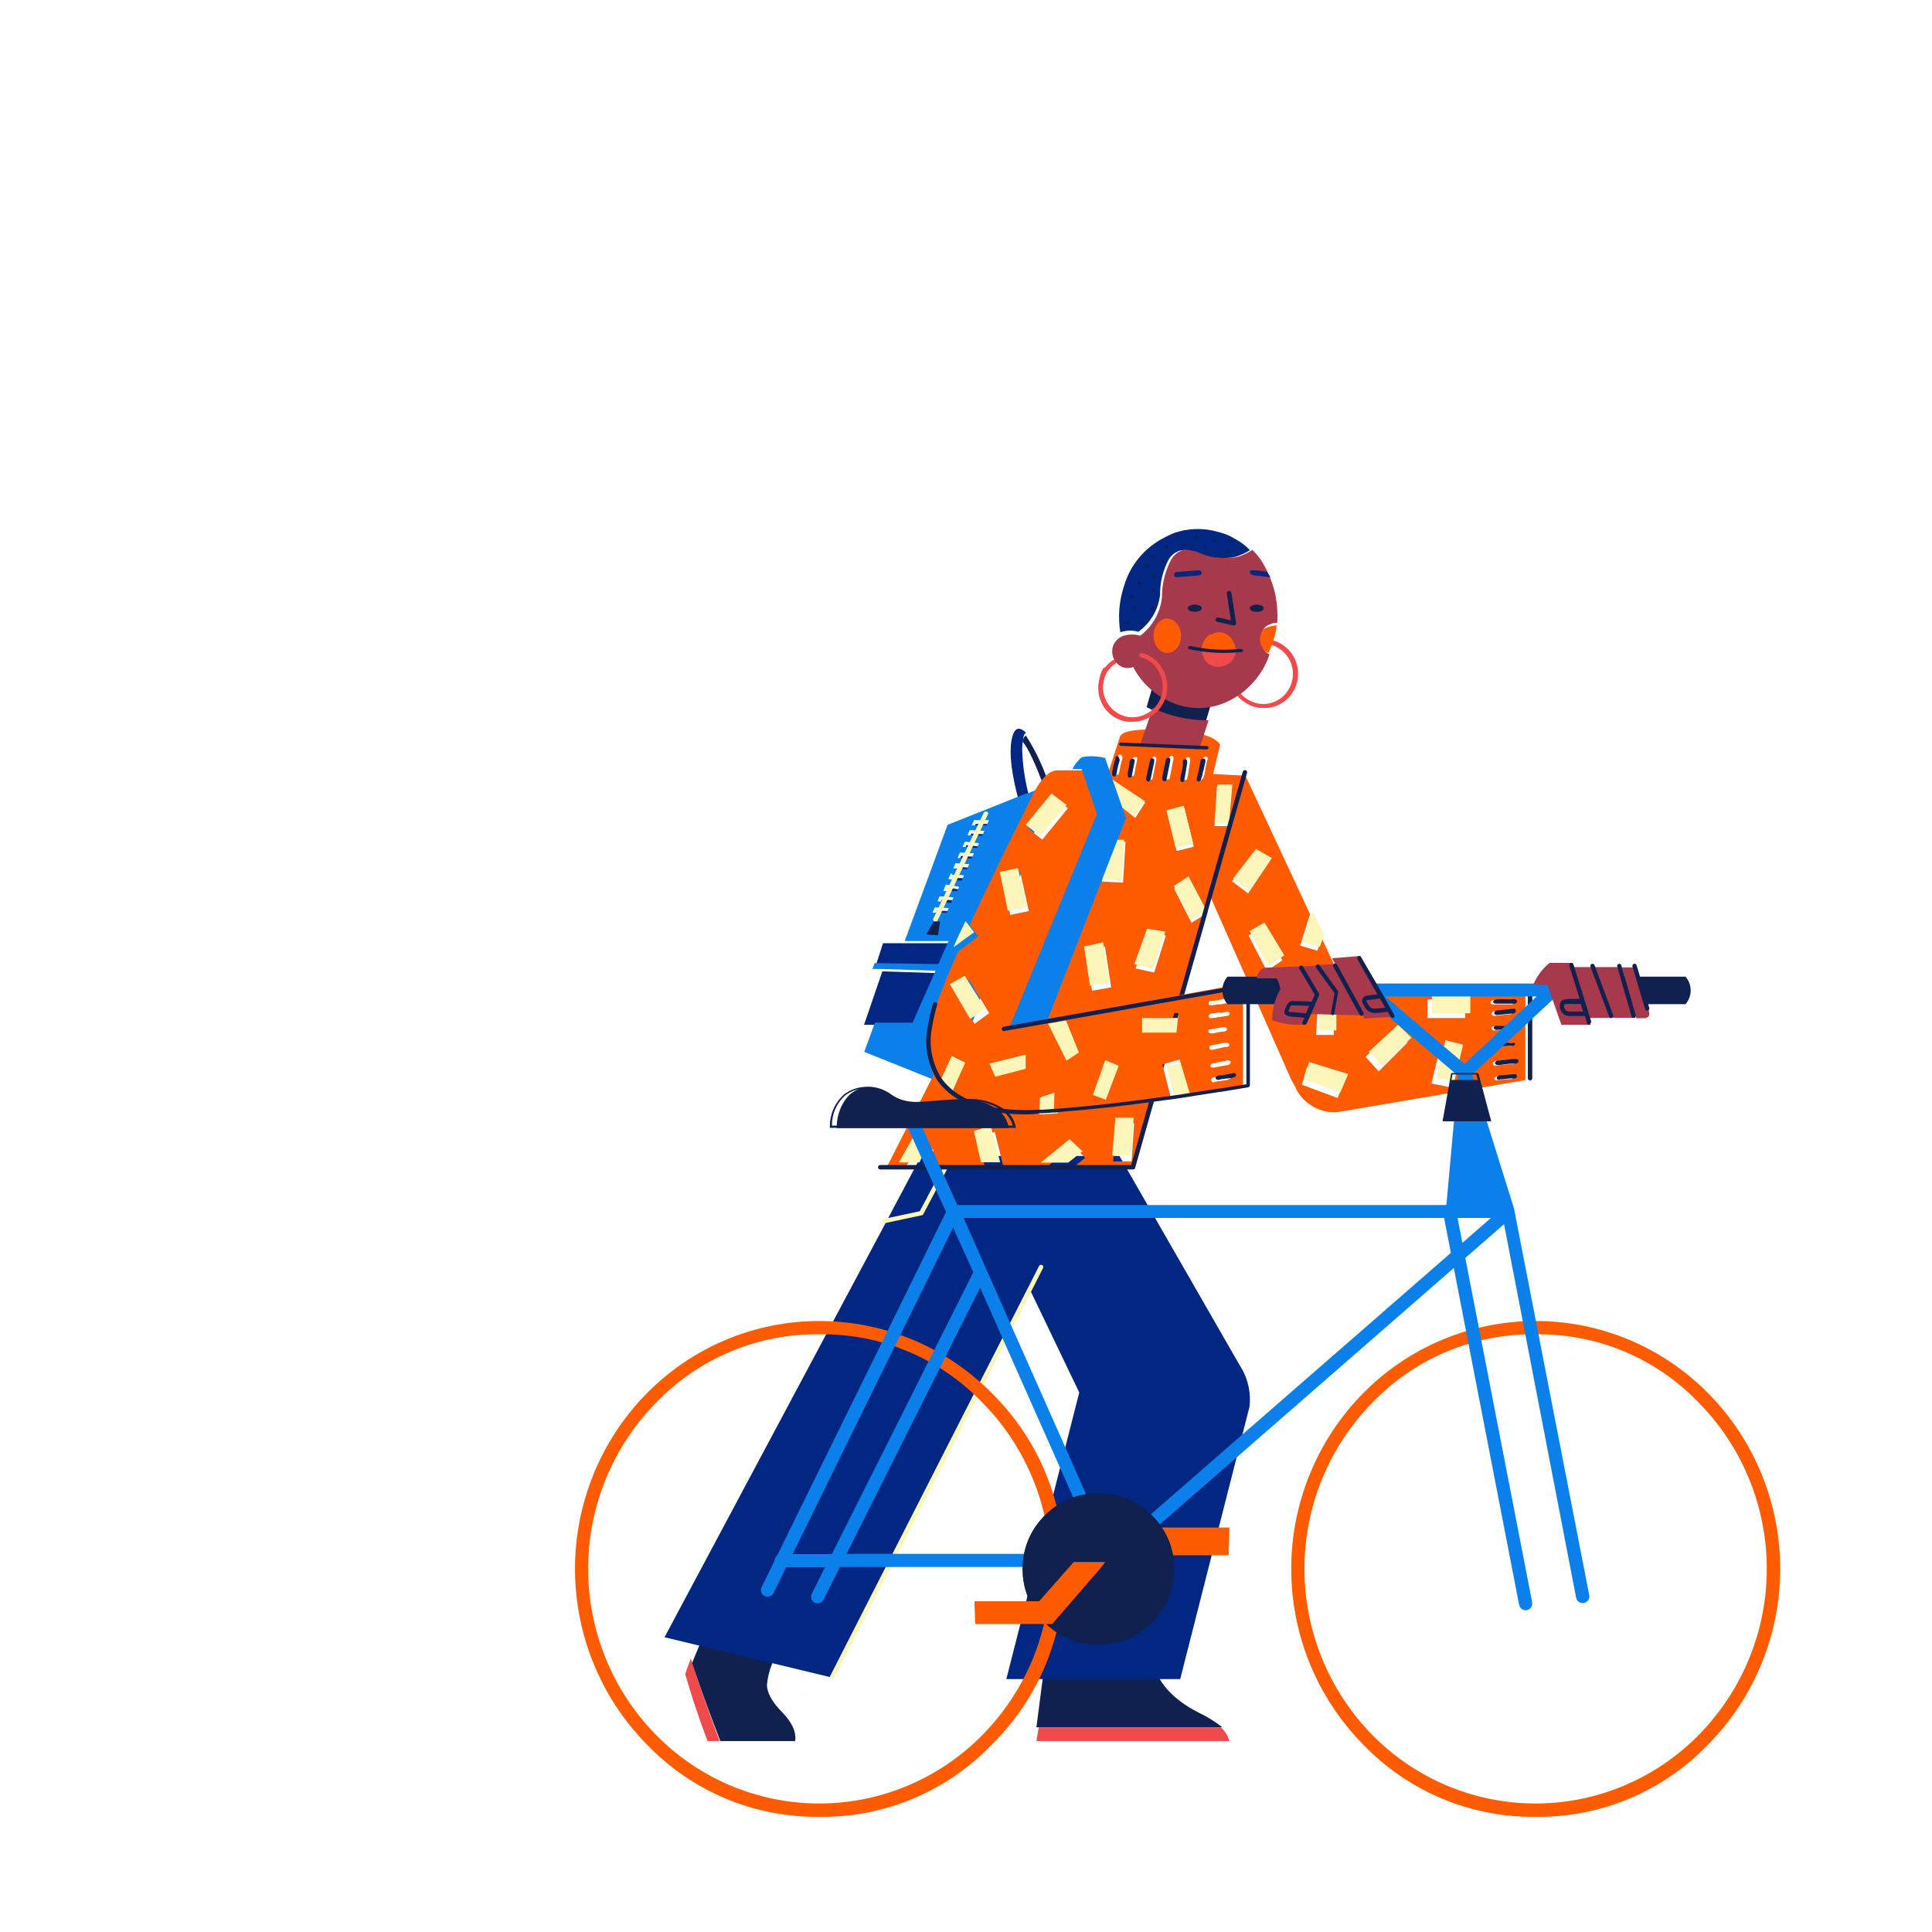 <svg width="420" height="420" viewBox="0 0 420 420" fill="none" xmlns="http://www.w3.org/2000/svg">
<path d="M187.879 222.794H190.375H198.627L203.656 211.546L191.809 211.167L187.879 222.662V222.794ZM204.345 210.031L206.58 205.051H191.958L190.375 209.955L204.42 210.145L204.345 210.031ZM203.73 197.95L203.209 199.086H206.357L206.804 198.082L203.73 197.95ZM207.288 196.984L207.828 195.772L204.792 195.526L204.327 196.605L207.288 196.984ZM208.89 193.405L208.164 193.311L207.568 193.197L206.115 193.008L205.63 194.39H208.685L209.076 193.443L208.89 193.405ZM207.605 190.66H207.232L206.729 191.796L207.791 191.947L209.654 192.174L210.175 191.019L208.965 190.887H208.704H208.275H207.623L207.605 190.66ZM208.592 188.558H208.22L207.773 189.561H208.462H208.592H209.151L210.771 189.751L211.293 188.633H210.865L208.35 188.444H208.238L208.592 188.558ZM210.976 187.346H211.069H211.517L212.001 186.21H211.125H210.976L209.337 186.077H209.225H208.927L208.406 187.251H209.021H209.17L211.032 187.384L210.976 187.346ZM212.671 185.035L213.081 184.032L211.33 183.843H211.163L210.511 183.729H210.101L209.579 184.827L212.765 185.073L212.671 185.035ZM215.391 179.109H212.094L211.61 180.188H214.869L215.391 179.052V179.109ZM213.882 182.441L214.385 181.362L211.163 181.21L210.697 182.309L213.882 182.441ZM223.196 159.453C221.463 157.654 220.364 158.203 219.88 161.062C219.396 163.922 219.88 168.296 221.538 174.318L223.81 173.428C222.899 170.176 222.367 166.826 222.227 163.448C222.189 162.585 222.252 161.721 222.413 160.873C222.475 159.964 222.693 159.44 223.065 159.301L223.196 159.453Z" fill="#022782"/>
<path d="M223.166 172.467L220.912 173.362L206.003 179.316L196.673 204.577H206.206L203.989 209.58L190.133 209.371L189.652 210.645H191.629L203.379 211.026L198.391 222.325H190.207L187.879 228.659L206.853 236.268L228.302 170.394L227.193 170.87L223.24 172.582L223.166 172.467ZM214.002 180.609L213.503 181.693L210.344 181.56L210.806 180.457L214.002 180.609ZM211.73 178.288H215L214.483 179.43H211.25L211.73 178.345V178.288ZM212.801 183.329L212.395 184.337L209.236 184.09L209.753 182.987H210.16L210.806 183.101H210.972L212.709 183.291L212.801 183.329ZM210.862 186.658H210.769L208.922 186.525H208.774H208.164L208.682 185.346H208.977H209.088L210.714 185.479H210.862H211.73L211.25 186.62H210.806L210.862 186.658ZM207.628 187.666H207.998H208.109L210.603 187.857H210.714L210.196 188.979L208.589 188.789H208.035H207.906H207.222L207.665 187.78L207.628 187.666ZM207.037 190.177H207.684H208.109H208.367L209.568 190.31L209.051 191.471L207.204 191.243L206.15 191.09L206.649 189.949H207.019L207.037 190.177ZM207.795 192.65L208.515 192.745L208.127 193.696H205.097L205.578 192.308L207.019 192.498L207.61 192.612L207.795 192.65ZM207.277 195.085L206.742 196.302L203.804 195.922L204.266 194.838L207.277 195.085ZM202.696 198.414L203.213 197.273L206.261 197.406L205.818 198.414H202.696Z" fill="#0A80EA"/>
<path d="M223.033 159.914C222.69 160.038 222.45 160.484 222.312 161.251C223.456 162.489 225.109 166.036 227.272 171.891L228.301 171.427C227.086 167.326 225.31 163.446 223.033 159.914V159.914Z" fill="#10204F"/>
<path d="M227.244 360.531L225.309 375.503H265.731C264.14 374.247 262.399 373.171 260.546 372.296C254.663 369.278 251.296 365.357 250.445 360.531H227.244Z" fill="#10204F"/>
<path d="M225.8 375.503L225.309 378.497H267.229C266.969 377.347 266.307 376.299 265.338 375.503H225.8Z" fill="#F04B4A"/>
<path d="M150.163 360.531C149.623 361.998 149.214 363.124 148.953 363.907C150.201 368.308 151.802 373.172 153.813 378.497H156.439C154.353 372.991 152.261 367.002 150.163 360.531Z" fill="#F04B4A"/>
<path d="M170.382 354.757L155.417 350.051C153.154 355.061 151.512 358.875 150.453 361.532C152.509 367.642 154.559 373.297 156.603 378.497H172.864C173.138 376.504 172.189 374.417 170.017 372.216C167.846 370.015 166.732 367.984 166.732 366.276C166.857 364.774 167.208 363.301 167.773 361.912C168.758 359.312 169.634 356.921 170.382 354.757Z" fill="#10204F"/>
<path d="M200.174 264.628L192.269 266.346L144.461 355.922L181.164 364.759L223.796 280.149L225.678 276.372L223.796 280.149L234.618 302.713L218.77 365.023H256.565L271.622 305.847C272 302.683 271.254 299.487 269.514 296.821L243.352 251.297H207.195L200.174 264.628ZM207.195 251.24H200.268L192.269 266.346L200.174 264.628L207.195 251.24Z" fill="#022782"/>
<path d="M180.879 365.022H180.668C180.609 364.996 180.556 364.958 180.513 364.91C180.47 364.863 180.437 364.807 180.417 364.746C180.397 364.685 180.39 364.62 180.397 364.556C180.404 364.493 180.424 364.431 180.457 364.376L225.889 275.215C225.918 275.158 225.958 275.109 226.006 275.068C226.055 275.027 226.111 274.996 226.171 274.976C226.232 274.957 226.296 274.949 226.359 274.954C226.423 274.959 226.485 274.977 226.542 275.006C226.598 275.034 226.649 275.074 226.69 275.122C226.731 275.17 226.763 275.225 226.782 275.285C226.802 275.345 226.809 275.409 226.804 275.472C226.799 275.534 226.782 275.596 226.753 275.652L224.833 279.454L181.321 364.756C181.283 364.839 181.22 364.909 181.142 364.956C181.063 365.004 180.972 365.027 180.879 365.022V365.022ZM192.209 265.937C192.096 265.94 191.987 265.903 191.899 265.833C191.811 265.764 191.751 265.666 191.729 265.557C191.714 265.496 191.713 265.433 191.723 265.371C191.734 265.309 191.757 265.25 191.791 265.197C191.825 265.144 191.869 265.098 191.921 265.062C191.973 265.026 192.031 265 192.093 264.987L199.947 263.314L207.013 250.006C207.042 249.95 207.081 249.899 207.13 249.858C207.178 249.817 207.234 249.785 207.295 249.766C207.356 249.746 207.42 249.739 207.484 249.744C207.548 249.75 207.61 249.768 207.666 249.797C207.723 249.825 207.774 249.864 207.816 249.912C207.858 249.96 207.889 250.016 207.909 250.076C207.929 250.137 207.936 250.2 207.931 250.263C207.925 250.326 207.907 250.387 207.877 250.443L200.715 263.941C200.682 264.007 200.633 264.064 200.573 264.107C200.513 264.15 200.443 264.178 200.369 264.188L192.305 265.918L192.209 265.937Z" fill="#FDF6BA"/>
<path d="M218.258 253.949H226.899H218.164H218.258ZM232.679 253.949H236.588H232.754H232.679ZM331.605 234.801V215.615H292.775L287.351 203.989L286.379 206.668L282.638 205.566L284.789 198.727L270.686 168.504L263.204 195.099L280.767 234.839C281.085 235.428 281.422 236.017 281.74 236.549C281.727 236.598 281.727 236.651 281.74 236.701C282.618 238.397 283.982 239.785 285.651 240.68C287.32 241.575 289.217 241.936 291.092 241.716L331.605 234.801ZM272.743 185.05L276.11 187.063L271.322 194.225L267.824 191.565L272.743 185.05ZM328.295 217.343H328.444C328.685 217.35 328.913 217.452 329.08 217.628C329.108 217.681 329.123 217.74 329.123 217.799C329.123 217.859 329.108 217.918 329.08 217.97C329.057 218.086 328.99 218.189 328.893 218.255C328.77 218.331 328.625 218.364 328.482 218.35H324.741C324.386 218.35 324.161 218.35 324.068 218.103C324.04 218.051 324.025 217.992 324.023 217.933C324.021 217.873 324.032 217.814 324.055 217.759C324.078 217.705 324.113 217.656 324.158 217.617C324.202 217.578 324.254 217.549 324.311 217.533C324.523 217.419 324.763 217.367 325.003 217.381H328.145L328.295 217.343ZM328.706 219.87C328.734 219.933 328.748 220.001 328.748 220.069C328.748 220.138 328.734 220.206 328.706 220.269C328.62 220.391 328.494 220.478 328.351 220.516C328.227 220.539 328.1 220.539 327.977 220.516L325.152 220.801C324.976 220.858 324.786 220.858 324.61 220.801C324.517 220.791 324.432 220.747 324.369 220.677C324.307 220.607 324.273 220.515 324.273 220.421C324.258 220.323 324.273 220.223 324.317 220.134C324.361 220.046 324.43 219.973 324.516 219.927C324.707 219.849 324.91 219.81 325.115 219.813L328.164 219.471H328.407H328.557C328.669 219.471 328.744 219.585 328.818 219.756L328.706 219.87ZM328.818 223.555C328.818 223.688 328.538 223.783 328.164 223.859L325.152 223.992C324.985 224.01 324.815 224.01 324.647 223.992C324.565 223.965 324.489 223.921 324.424 223.862C324.36 223.803 324.309 223.731 324.273 223.65C324.253 223.593 324.246 223.531 324.253 223.47C324.26 223.41 324.28 223.351 324.313 223.3C324.345 223.249 324.389 223.206 324.441 223.174C324.492 223.143 324.55 223.123 324.61 223.118C324.82 223.081 325.036 223.081 325.246 223.118H325.433C326.184 223.183 326.941 223.132 327.677 222.966H328.126H328.5C328.652 223.039 328.776 223.159 328.856 223.308C328.904 223.43 328.904 223.566 328.856 223.688L328.818 223.555ZM328.164 226.633H328.594C328.644 226.663 328.686 226.703 328.719 226.752C328.751 226.801 328.773 226.856 328.782 226.914C328.791 226.972 328.787 227.032 328.771 227.088C328.754 227.144 328.726 227.196 328.688 227.24C328.611 227.336 328.506 227.403 328.388 227.43H328.014L324.928 227.62C324.785 227.644 324.64 227.644 324.498 227.62C324.45 227.639 324.396 227.639 324.348 227.62C324.251 227.504 324.197 227.356 324.197 227.202C324.197 227.049 324.251 226.901 324.348 226.785H325.377H325.844C326.548 226.738 327.254 226.738 327.958 226.785H328.257L328.164 226.633ZM328.575 230.337C328.761 230.303 328.951 230.303 329.136 230.337C329.38 230.337 329.511 230.527 329.511 230.717C329.511 230.907 329.51 231.116 329.174 231.249C329.035 231.319 328.88 231.352 328.725 231.344H328.201C327.315 231.371 326.433 231.472 325.564 231.648H325.47H324.965C324.857 231.628 324.756 231.579 324.674 231.505C324.591 231.432 324.53 231.336 324.498 231.23C324.504 231.126 324.539 231.027 324.599 230.943C324.658 230.859 324.74 230.794 324.834 230.755L325.021 230.66C325.139 230.637 325.259 230.637 325.377 230.66L328.164 230.337H328.538H328.575ZM328.949 234.345C328.837 234.516 328.557 234.611 328.126 234.611C327.079 234.611 326.256 234.744 325.676 234.839C325.358 234.839 325.152 234.839 325.04 234.839C324.928 234.839 324.722 234.402 325.04 234.193C325.201 234.035 325.415 233.946 325.639 233.946C325.653 233.938 325.669 233.933 325.685 233.933C325.702 233.933 325.718 233.938 325.732 233.946H325.863L328.407 233.718C328.578 233.67 328.759 233.67 328.931 233.718C329.035 233.784 329.114 233.885 329.155 234.003C329.191 234.134 329.191 234.272 329.155 234.402L328.949 234.345ZM289.951 215.805V224.98H286.098L286.622 216.09L289.951 215.805ZM299.715 232.901L296.872 229.748L303.1 223.821L305.962 226.652L299.715 232.901ZM292.476 234.611L290.774 238.695L283.012 235.808L284.115 232.009L292.476 234.649V234.611ZM318.512 216.868V221.314H310.32V217.286L318.512 216.868ZM317.016 228.266L315.146 236.34L311.18 235.542L313.219 227.259L316.96 228.266H317.016ZM275.343 210.961L271.415 203.362L274.614 201.463L278.766 208.757L275.343 211.113V210.961ZM196.505 254.234H192.371H196.505ZM200.975 254.234H214.068H200.975ZM250.074 158.588C246.183 158.588 243.995 159.063 243.49 160.108L241.096 167.459H229.985C228.115 167.459 226.375 169.15 224.524 172.721C223.439 174.887 222.41 176.995 221.4 179.047C219.542 182.745 217.828 186.247 216.256 189.552C214.218 193.75 212.403 197.606 210.795 201.083L212.665 203.552L208.27 206.876C207.091 209.498 206.081 211.853 205.258 213.943C205.249 213.974 205.249 214.007 205.258 214.038C204.118 216.696 203.144 219.424 202.34 222.206C201.532 226.047 201.726 230.034 202.902 233.775L192.558 254.158H196.692L200.171 247.813L202.958 250.074L201.087 254.158H214.18L212.684 247.32L216.256 246.066L218.276 254.158H227.011L233.165 249.01L235.915 251.689L232.866 254.158H236.7H246.688L262.306 198.575L259.014 200.608L255.273 193.237L258.434 191.091L262.306 198.461L263.223 195.213L270.704 168.618L263.709 168.276L265.243 161.931C264.513 160.659 262.587 159.766 259.407 159.253H259.183C258.621 159.253 258.023 159.101 257.312 159.044L250.092 158.417L250.074 158.588ZM243.696 164.116C243.831 164.192 243.937 164.312 243.995 164.458C243.99 164.508 243.99 164.559 243.995 164.61C244.003 164.717 244.003 164.825 243.995 164.933C243.955 165.051 243.924 165.171 243.901 165.294C243.661 166.062 243.486 166.85 243.378 167.649L243.228 168.143C243.116 168.409 242.966 168.504 242.779 168.428C242.688 168.433 242.598 168.403 242.528 168.343C242.459 168.283 242.414 168.197 242.405 168.105V167.535C242.561 166.504 242.799 165.488 243.116 164.496C243.108 164.433 243.108 164.369 243.116 164.306C243.116 164.192 243.116 164.097 243.265 164.078C243.32 164.038 243.385 164.016 243.452 164.016C243.52 164.016 243.585 164.038 243.639 164.078L243.696 164.116ZM247.025 164.572C247.085 164.593 247.138 164.631 247.178 164.681C247.217 164.732 247.242 164.793 247.249 164.857L246.613 168.2C246.599 168.341 246.554 168.477 246.482 168.599L246.183 168.732C245.94 168.732 245.79 168.58 245.734 168.257C245.695 168.024 245.695 167.787 245.734 167.554C245.865 166.908 245.996 166.319 246.09 165.788C246.081 165.693 246.081 165.597 246.09 165.503V165.408C246.115 165.216 246.172 165.029 246.258 164.857C246.292 164.796 246.337 164.742 246.392 164.7C246.447 164.657 246.509 164.627 246.576 164.61C246.627 164.571 246.69 164.55 246.754 164.55C246.818 164.55 246.88 164.571 246.931 164.61L247.025 164.572ZM226.619 182.58L223.514 180.073L228.919 173.196L232.155 175.704L226.544 182.58H226.619ZM217.828 190.369L221.774 189.514L223.645 198.062L219.604 198.898L217.902 190.369H217.828ZM249.7 169.169C249.656 168.962 249.656 168.749 249.7 168.542L250.448 165.066C250.453 164.956 250.481 164.849 250.53 164.751C250.578 164.653 250.645 164.566 250.728 164.496C250.787 164.467 250.851 164.452 250.915 164.452C250.98 164.452 251.044 164.467 251.102 164.496C251.161 164.514 251.216 164.546 251.261 164.589C251.306 164.632 251.342 164.684 251.364 164.743V165.256L250.635 168.865C250.635 169.302 250.41 169.53 250.13 169.568C249.849 169.606 249.793 169.435 249.662 169.169H249.7ZM248.783 174.716L246.8 177.812L239.749 172.227L241.245 169.188L248.97 174.469L248.783 174.716ZM240.628 182.998H244.687L244.144 191.888L239.562 191.641L240.703 182.998H240.628ZM254.095 165.142C254.096 164.962 254.141 164.786 254.226 164.629C254.262 164.532 254.326 164.447 254.409 164.387C254.492 164.326 254.591 164.291 254.694 164.287C254.792 164.281 254.889 164.313 254.965 164.376C255.041 164.44 255.091 164.53 255.105 164.629V164.99L254.357 168.789C254.357 169.188 254.189 169.397 254.002 169.435C253.941 169.459 253.876 169.468 253.812 169.462C253.748 169.456 253.685 169.434 253.631 169.399C253.576 169.364 253.53 169.316 253.497 169.26C253.464 169.203 253.445 169.139 253.44 169.074C253.397 168.816 253.397 168.553 253.44 168.295L254.058 165.256L254.095 165.142ZM258.715 165.028C258.761 165.202 258.761 165.385 258.715 165.56L258.191 168.789C258.143 168.904 258.111 169.026 258.098 169.15V169.302C257.986 169.511 257.836 169.606 257.705 169.587C257.574 169.568 257.406 169.473 257.275 169.245V168.694L257.368 168.2C257.555 167.25 257.705 166.509 257.798 165.94V165.408C257.798 165.218 257.798 165.047 257.798 164.933C257.845 164.812 257.933 164.712 258.047 164.652C258.161 164.593 258.292 164.578 258.416 164.61C258.565 164.61 258.678 164.781 258.715 165.028V165.028ZM262.456 165.218C262.292 165.843 262.16 166.477 262.063 167.117C262.035 167.387 261.985 167.654 261.913 167.915V168.01C261.842 168.321 261.748 168.625 261.633 168.922C261.633 169.074 261.633 169.188 261.483 169.226L261.39 169.34C261.374 169.376 261.351 169.408 261.322 169.435C261.293 169.462 261.259 169.482 261.222 169.494C261.185 169.507 261.146 169.511 261.107 169.508C261.069 169.504 261.031 169.492 260.997 169.473C260.772 169.473 260.66 169.283 260.66 168.96L260.81 168.333C260.962 167.802 261.086 167.263 261.184 166.718L261.539 164.819C261.598 164.728 261.675 164.65 261.765 164.591C261.856 164.532 261.957 164.493 262.063 164.477C262.325 164.477 262.475 164.591 262.512 164.781C262.561 164.961 262.561 165.151 262.512 165.332L262.456 165.218ZM264.569 171.031H267.768L267.057 179.579H264.008L264.569 171.031ZM253.74 176.729L257.481 175.685L259.519 184.081L255.778 184.993L253.796 176.729H253.74ZM207.484 214.893L210.683 213.088L215.041 220.25L211.842 222.586L207.484 214.893ZM253.459 203.362L250.915 211.417L246.857 210.524L249.587 202.735L253.459 203.362ZM236.139 206.743L240.217 205.813L241.563 214.646L237.392 215.368L236.139 206.743ZM242.816 244.166H246.557L245.996 252.468H241.975L242.816 244.166Z" fill="#FF5B00"/>
<path d="M217.444 252.662H213.269H217.425H217.444ZM215.366 244.657L211.725 245.897L213.25 252.662H217.425L215.366 244.657ZM232.219 252.737H226.252H232.219ZM232.219 252.737L235.327 250.294L232.524 247.645L226.252 252.737H232.219ZM262.227 197.833L258.376 190.505L255.154 192.628L258.967 199.919L262.303 197.833H262.227ZM286.858 205.969L287.849 203.32L285.333 198.021L283.14 204.785L286.953 205.875L286.858 205.969ZM271.702 202.493L275.705 210.009L279.194 207.679L274.886 200.539L271.625 202.418L271.702 202.493ZM316.16 235.093L318.067 227.108L314.254 226.112L312.176 234.304L316.217 235.093H316.16ZM319.63 220.287V215.89L311.28 216.304V220.287H319.63ZM291.357 237.517L293.092 233.477L284.57 230.866L283.446 234.624L291.357 237.48V237.517ZM297.572 228.63L300.47 231.749L306.838 225.567L303.921 222.767L297.572 228.63ZM290.518 223.838V214.932L287.125 215.214L286.591 224.007H290.518V223.838ZM276.487 186.541L273.055 184.549L268.041 190.994L271.606 193.624L276.487 186.541ZM195.367 252.699H199.886L201.792 248.66L198.951 246.424L195.405 252.699H195.367ZM199.924 252.699H195.405H199.943H199.924ZM209.913 200.201C208.941 202.23 208.007 204.147 207.283 205.932L211.763 202.643L209.856 200.201H209.913ZM246.289 242.985H242.476L241.77 251.196H245.869L246.441 242.985H246.289ZM239.826 204.842L235.67 205.763L236.947 214.293L241.198 213.579L239.826 204.842ZM250.731 210.479L253.323 202.512L249.377 201.892L246.594 209.596L250.731 210.479ZM209.723 212.132L206.463 213.917L210.905 221.527L214.165 219.216L209.723 212.132ZM257.384 175.135L253.571 176.169L255.592 184.342L259.405 183.44L257.327 175.135H257.384ZM267.908 170.532H264.648L264.076 178.987H267.183L267.908 170.532ZM244.382 182.557H240.321L239.158 191.107L243.829 191.351L244.382 182.557ZM246.613 177.428L248.824 174.121L240.951 168.897L239.425 171.903L246.613 177.428ZM221.371 188.701L217.349 189.547L219.084 197.984L223.201 197.157L221.295 188.701H221.371ZM222.992 179.306L226.156 181.787L231.876 174.985L228.578 172.505L222.992 179.306Z" fill="#FDF6BA"/>
<path d="M328.9 234.471C329.339 234.471 329.625 234.377 329.739 234.208C329.776 234.078 329.776 233.941 329.739 233.812C329.698 233.695 329.617 233.595 329.51 233.529C329.336 233.481 329.151 233.481 328.976 233.529L326.382 233.755H326.248C326.234 233.747 326.217 233.743 326.2 233.743C326.184 233.743 326.167 233.747 326.153 233.755C325.925 233.755 325.706 233.843 325.542 234C325.313 234.208 325.352 234.415 325.542 234.641C325.733 234.867 325.867 234.754 326.191 234.641C326.782 234.641 327.622 234.471 328.69 234.415L328.9 234.471ZM329.682 230.232C329.493 230.198 329.299 230.198 329.11 230.232H328.728L325.886 230.552C325.766 230.529 325.643 230.529 325.523 230.552L325.332 230.646C325.236 230.685 325.153 230.75 325.092 230.833C325.032 230.916 324.996 231.015 324.989 231.117C325.022 231.223 325.085 231.317 325.169 231.391C325.253 231.464 325.356 231.513 325.466 231.532H325.981H326.076C326.963 231.358 327.863 231.257 328.766 231.23H329.3C329.459 231.238 329.616 231.206 329.758 231.136C330.025 231.004 330.14 230.835 330.102 230.608C330.063 230.382 329.968 230.288 329.72 230.232H329.682ZM329.262 226.708H328.823H328.518C327.8 226.661 327.08 226.661 326.363 226.708H325.886H324.837C324.737 226.824 324.682 226.97 324.682 227.122C324.682 227.274 324.737 227.421 324.837 227.537C324.886 227.556 324.94 227.556 324.989 227.537C325.134 227.56 325.283 227.56 325.428 227.537L328.575 227.348H328.957C329.077 227.321 329.185 227.255 329.262 227.16C329.301 227.116 329.33 227.065 329.347 227.009C329.364 226.953 329.368 226.894 329.358 226.836C329.349 226.779 329.327 226.724 329.294 226.675C329.261 226.627 329.218 226.587 329.167 226.557L329.262 226.708ZM328.766 223.881C329.148 223.881 329.358 223.712 329.434 223.58C329.483 223.459 329.483 223.324 329.434 223.203C329.353 223.055 329.226 222.936 329.072 222.864H328.69H328.232C327.481 223.028 326.709 223.078 325.943 223.014H325.752C325.538 222.978 325.318 222.978 325.104 223.014C325.042 223.019 324.983 223.038 324.931 223.07C324.878 223.101 324.834 223.144 324.8 223.195C324.767 223.246 324.746 223.304 324.739 223.364C324.732 223.424 324.74 223.485 324.76 223.542C324.796 223.622 324.849 223.693 324.914 223.752C324.98 223.81 325.058 223.854 325.142 223.881C325.313 223.899 325.486 223.899 325.657 223.881L328.728 223.749L328.766 223.881ZM329.491 219.981C329.519 219.918 329.533 219.851 329.533 219.783C329.533 219.715 329.519 219.647 329.491 219.585C329.491 219.415 329.339 219.321 329.224 219.302H329.072H328.823L325.714 219.641C325.505 219.639 325.298 219.677 325.104 219.754C325.016 219.8 324.945 219.872 324.9 219.96C324.856 220.048 324.84 220.147 324.856 220.244C324.855 220.338 324.89 220.429 324.954 220.498C325.017 220.568 325.105 220.612 325.199 220.621C325.379 220.678 325.572 220.678 325.752 220.621L328.633 220.339C328.759 220.361 328.888 220.361 329.014 220.339C329.16 220.301 329.288 220.214 329.377 220.094L329.491 219.981ZM328.957 217.229H325.6C325.355 217.215 325.111 217.267 324.894 217.38C324.836 217.396 324.783 217.424 324.738 217.463C324.692 217.502 324.657 217.55 324.633 217.604C324.609 217.658 324.598 217.717 324.6 217.776C324.602 217.835 324.618 217.893 324.646 217.945C324.741 218.115 324.97 218.19 325.332 218.19H329.148C329.294 218.204 329.441 218.171 329.567 218.096C329.666 218.03 329.734 217.929 329.758 217.814C329.787 217.761 329.801 217.703 329.801 217.644C329.801 217.585 329.787 217.526 329.758 217.474C329.588 217.3 329.355 217.198 329.11 217.192L328.957 217.229ZM261.617 167.633C261.716 166.998 261.85 166.369 262.018 165.748C262.068 165.57 262.068 165.381 262.018 165.202C262.018 165.014 261.827 164.9 261.56 164.9C261.452 164.917 261.348 164.956 261.256 165.014C261.164 165.073 261.086 165.149 261.026 165.24L260.663 167.124C260.564 167.664 260.436 168.199 260.282 168.726L260.129 169.348C260.129 169.668 260.243 169.819 260.472 169.856C260.507 169.875 260.545 169.887 260.585 169.891C260.624 169.894 260.664 169.89 260.702 169.878C260.74 169.865 260.774 169.845 260.804 169.819C260.833 169.792 260.857 169.76 260.873 169.724L260.968 169.611C260.968 169.611 261.083 169.461 261.121 169.31C261.238 169.016 261.334 168.713 261.407 168.405V168.311C261.48 168.052 261.531 167.787 261.56 167.52L261.617 167.633ZM258.069 166.012C258.116 165.839 258.116 165.657 258.069 165.485C258.069 165.24 257.916 165.108 257.763 165.07C257.637 165.038 257.503 165.053 257.387 165.112C257.271 165.171 257.181 165.27 257.134 165.39V165.861V166.389C257.134 166.954 256.886 167.689 256.695 168.632L256.6 169.121V169.668C256.733 169.894 256.867 170.007 257.039 170.007C257.21 170.007 257.325 170.007 257.439 169.724V169.574C257.453 169.45 257.485 169.33 257.535 169.216L258.069 166.012ZM253.338 165.673L252.708 168.688C252.664 168.944 252.664 169.205 252.708 169.461C252.713 169.526 252.733 169.589 252.766 169.645C252.8 169.701 252.847 169.748 252.902 169.783C252.958 169.818 253.021 169.839 253.087 169.846C253.153 169.852 253.219 169.843 253.28 169.819C253.471 169.819 253.586 169.574 253.643 169.178L254.406 165.409V165.051C254.392 164.953 254.341 164.864 254.263 164.801C254.185 164.738 254.087 164.706 253.986 164.712C253.882 164.716 253.781 164.751 253.696 164.811C253.612 164.871 253.547 164.955 253.509 165.051C253.423 165.207 253.377 165.382 253.376 165.56L253.338 165.673ZM249.179 168.895C249.135 169.1 249.135 169.312 249.179 169.517C249.313 169.781 249.465 169.913 249.656 169.913C249.847 169.913 250.114 169.649 250.171 169.216L250.915 165.635V165.127C250.892 165.069 250.856 165.016 250.81 164.974C250.764 164.932 250.708 164.9 250.648 164.882C250.588 164.853 250.523 164.838 250.457 164.838C250.391 164.838 250.326 164.853 250.266 164.882C250.182 164.951 250.113 165.038 250.064 165.135C250.015 165.232 249.986 165.338 249.98 165.447L249.217 168.895H249.179ZM246.623 165.277C246.616 165.214 246.59 165.153 246.55 165.103C246.509 165.053 246.455 165.016 246.394 164.995C246.341 164.956 246.278 164.936 246.213 164.936C246.147 164.936 246.084 164.956 246.031 164.995C245.963 165.012 245.899 165.042 245.844 165.084C245.788 165.126 245.741 165.179 245.707 165.24C245.619 165.411 245.561 165.596 245.535 165.786V165.88C245.526 165.974 245.526 166.069 245.535 166.163C245.44 166.691 245.306 167.275 245.173 167.915C245.133 168.146 245.133 168.382 245.173 168.613C245.173 168.933 245.383 169.084 245.631 169.084L245.936 168.952C246.009 168.831 246.055 168.696 246.07 168.556L246.718 165.24L246.623 165.277ZM243.342 164.806C243.282 164.662 243.175 164.542 243.036 164.467C242.981 164.427 242.914 164.406 242.846 164.406C242.777 164.406 242.71 164.427 242.655 164.467C242.655 164.467 242.54 164.58 242.502 164.693C242.494 164.756 242.494 164.819 242.502 164.882C242.179 165.866 241.937 166.874 241.777 167.897V168.462C241.787 168.554 241.832 168.638 241.903 168.698C241.974 168.757 242.066 168.788 242.159 168.782C242.35 168.858 242.502 168.763 242.617 168.5L242.769 168.01C242.88 167.217 243.058 166.435 243.303 165.673C243.326 165.552 243.358 165.432 243.399 165.315C243.407 165.208 243.407 165.101 243.399 164.995C243.332 164.971 243.267 164.94 243.208 164.9L243.342 164.806Z" fill="#10204F"/>
<path d="M246.38 254.234H246.266H236.278H232.366H191.35C191.222 254.229 191.101 254.175 191.013 254.082C190.924 253.989 190.875 253.866 190.875 253.737C190.875 253.611 190.925 253.489 191.014 253.4C191.103 253.31 191.224 253.26 191.35 253.26H232.366H236.164H245.905L261.666 197.746L262.578 194.498L270.174 167.744C270.213 167.621 270.298 167.519 270.412 167.458C270.525 167.397 270.658 167.384 270.781 167.42C270.841 167.437 270.897 167.466 270.946 167.506C270.994 167.545 271.035 167.594 271.065 167.649C271.095 167.704 271.113 167.764 271.12 167.826C271.127 167.889 271.122 167.952 271.104 168.012L263.508 194.765L262.597 197.957V198.052L246.722 253.967C246.689 254.034 246.641 254.094 246.582 254.14C246.523 254.186 246.454 254.219 246.38 254.234V254.234ZM332.61 234.876C332.484 234.876 332.363 234.826 332.274 234.736C332.185 234.647 332.135 234.525 332.135 234.398V215.098C332.135 214.971 332.185 214.85 332.274 214.76C332.363 214.67 332.484 214.62 332.61 214.62C332.738 214.62 332.86 214.67 332.952 214.759C333.045 214.848 333.099 214.969 333.104 215.098V234.398C333.099 234.527 333.045 234.648 332.952 234.738C332.86 234.827 332.738 234.876 332.61 234.876V234.876Z" fill="#10204F"/>
<path d="M233.135 167.199H235.131L238.451 176.944L217.824 227.286L226.03 226.051L244.773 177.837L240.241 164.786C238.602 164.354 236.89 164.289 235.224 164.596C234.333 165.28 233.617 166.173 233.135 167.199V167.199Z" fill="#0A80EA"/>
<path d="M178.127 394.961C171.119 395.05 164.168 393.693 157.703 390.973C151.238 388.253 145.397 384.229 140.541 379.15C130.583 368.998 125 355.315 125 341.058C125 326.801 130.583 313.118 140.541 302.966C145.454 297.963 151.306 293.99 157.758 291.279C164.21 288.568 171.134 287.171 178.127 287.171C185.12 287.171 192.044 288.568 198.496 291.279C204.948 293.99 210.8 297.963 215.713 302.966C220.735 307.93 224.705 313.865 227.383 320.414C230.061 326.962 231.39 333.988 231.292 341.068C231.393 348.145 230.065 355.169 227.387 361.715C224.709 368.26 220.737 374.192 215.713 379.15C210.861 384.235 205.021 388.262 198.555 390.982C192.089 393.702 185.135 395.057 178.127 394.961ZM178.127 290.064C171.501 289.979 164.927 291.26 158.812 293.826C152.697 296.393 147.17 300.191 142.571 304.987C133.144 314.598 127.859 327.552 127.859 341.049C127.859 354.545 133.144 367.499 142.571 377.11C147.21 381.846 152.741 385.608 158.84 388.175C164.939 390.743 171.486 392.065 178.099 392.065C184.711 392.065 191.258 390.743 197.357 388.175C203.457 385.608 208.987 381.846 213.626 377.11C223.077 367.508 228.378 354.546 228.378 341.039C228.378 327.532 223.077 314.57 213.626 304.969C209.04 300.174 203.522 296.377 197.415 293.813C191.309 291.25 184.744 289.974 178.127 290.064V290.064Z" fill="#FF5B00"/>
<path d="M333.833 394.961C326.825 395.05 319.873 393.693 313.408 390.973C306.943 388.253 301.101 384.229 296.245 379.15C286.286 368.998 280.703 355.315 280.703 341.058C280.703 326.801 286.286 313.118 296.245 302.966C301.158 297.963 307.01 293.99 313.463 291.279C319.915 288.568 326.839 287.171 333.833 287.171C340.826 287.171 347.75 288.568 354.203 291.279C360.655 293.99 366.508 297.963 371.42 302.966C381.402 313.106 387 326.794 387 341.058C387 355.322 381.402 369.01 371.42 379.15C366.568 384.235 360.728 388.262 354.261 390.982C347.795 393.702 340.842 395.057 333.833 394.961V394.961ZM333.833 290.064C327.206 289.979 320.632 291.26 314.517 293.826C308.401 296.393 302.874 300.191 298.275 304.987C288.856 314.603 283.577 327.555 283.577 341.049C283.577 354.542 288.856 367.494 298.275 377.11C302.914 381.846 308.445 385.608 314.545 388.175C320.645 390.743 327.191 392.065 333.804 392.065C340.417 392.065 346.964 390.743 353.064 388.175C359.164 385.608 364.694 381.846 369.334 377.11C378.785 367.508 384.086 354.546 384.086 341.039C384.086 327.532 378.785 314.57 369.334 304.969C364.747 300.174 359.229 296.377 353.122 293.813C347.015 291.25 340.45 289.974 333.833 290.064V290.064Z" fill="#FF5B00"/>
<path d="M267.099 338.075L267.23 332.086H246.27L250.506 338.075H267.099Z" fill="#FF5B00"/>
<path d="M266.87 338.075H250.616C250.584 338.072 250.552 338.062 250.524 338.045C250.495 338.028 250.471 338.004 250.452 337.975L246.301 332.517C246.281 332.478 246.27 332.433 246.27 332.388C246.27 332.342 246.281 332.298 246.301 332.259C246.319 332.212 246.35 332.172 246.389 332.143C246.428 332.115 246.474 332.1 246.521 332.1H267.035C267.095 332.081 267.158 332.081 267.218 332.1C267.233 332.158 267.233 332.22 267.218 332.279L267.09 337.737C267.098 337.775 267.098 337.814 267.091 337.853C267.084 337.891 267.07 337.927 267.049 337.959C267.029 337.991 267.002 338.017 266.971 338.037C266.94 338.057 266.906 338.07 266.87 338.075V338.075ZM250.726 337.558H266.706L266.815 332.616H246.978L250.726 337.558Z" fill="#FF5B00"/>
<path d="M331.661 350.052C331.329 350.05 331.008 349.934 330.75 349.723C330.493 349.512 330.315 349.218 330.246 348.89L313.683 263.469C313.644 263.282 313.641 263.088 313.676 262.9C313.711 262.712 313.783 262.533 313.887 262.373C313.991 262.213 314.125 262.075 314.283 261.968C314.44 261.861 314.616 261.786 314.802 261.749C314.988 261.711 315.18 261.711 315.366 261.748C315.552 261.786 315.728 261.86 315.886 261.967C316.043 262.074 316.178 262.211 316.282 262.371C316.387 262.531 316.459 262.71 316.494 262.898L333.076 348.319C333.148 348.698 333.07 349.09 332.858 349.41C332.646 349.731 332.318 349.954 331.944 350.033L331.661 350.052ZM166.844 347.101C166.627 347.108 166.412 347.055 166.221 346.949C165.884 346.784 165.625 346.491 165.501 346.134C165.378 345.777 165.399 345.386 165.561 345.045L206.1 262.574C206.271 262.231 206.569 261.97 206.93 261.848C207.291 261.727 207.684 261.755 208.025 261.927C208.365 262.098 208.624 262.399 208.744 262.764C208.864 263.128 208.836 263.525 208.666 263.869L168.146 346.339C168.018 346.574 167.83 346.769 167.6 346.903C167.371 347.038 167.109 347.106 166.844 347.101V347.101Z" fill="#0A80EA"/>
<path d="M274.667 153.922C273.369 153.936 272.094 153.583 270.987 152.905C270.131 152.432 269.38 151.787 268.782 151.011C268.184 150.235 267.75 149.343 267.509 148.392C267.24 147.446 267.165 146.455 267.288 145.479C267.411 144.503 267.731 143.562 268.226 142.714C268.403 142.399 268.6 142.096 268.815 141.807C268.858 141.762 268.91 141.727 268.966 141.703C269.023 141.678 269.085 141.666 269.146 141.666C269.208 141.666 269.269 141.678 269.326 141.703C269.383 141.727 269.435 141.762 269.478 141.807C269.575 141.881 269.64 141.99 269.657 142.112C269.674 142.233 269.643 142.356 269.57 142.455C269.377 142.716 269.199 142.987 269.036 143.268C268.601 144.011 268.321 144.836 268.213 145.691C268.106 146.547 268.173 147.415 268.41 148.244C268.618 149.076 268.994 149.856 269.517 150.534C270.04 151.212 270.697 151.774 271.447 152.184C272.181 152.61 272.992 152.885 273.833 152.993C274.673 153.101 275.527 153.04 276.344 152.812C277.161 152.585 277.925 152.197 278.591 151.669C279.257 151.142 279.812 150.487 280.224 149.742C281.076 148.238 281.301 146.455 280.849 144.784C280.398 143.114 279.306 141.691 277.813 140.827C277.128 140.409 276.367 140.132 275.574 140.011C274.781 139.891 273.973 139.929 273.195 140.124C273.135 140.14 273.074 140.144 273.013 140.136C272.952 140.127 272.894 140.107 272.841 140.076C272.788 140.045 272.741 140.004 272.704 139.955C272.667 139.906 272.64 139.851 272.624 139.791C272.609 139.732 272.605 139.67 272.613 139.609C272.621 139.547 272.641 139.489 272.672 139.435C272.702 139.382 272.743 139.336 272.792 139.298C272.841 139.261 272.896 139.233 272.955 139.218C273.877 138.958 274.842 138.889 275.791 139.016C276.74 139.143 277.654 139.464 278.476 139.958C280.178 140.949 281.423 142.575 281.94 144.483C282.456 146.391 282.203 148.427 281.236 150.149C280.768 151.01 280.13 151.766 279.361 152.371C278.593 152.975 277.709 153.415 276.764 153.663C276.082 153.856 275.375 153.944 274.667 153.922V153.922Z" fill="#F04B4A"/>
<path d="M245.882 156.92C245.265 156.909 244.65 156.828 244.05 156.68C243.139 156.425 242.286 155.992 241.54 155.403C240.795 154.815 240.172 154.084 239.708 153.252C239.243 152.42 238.946 151.504 238.833 150.555C238.72 149.607 238.793 148.645 239.05 147.726C239.23 146.861 239.581 146.042 240.081 145.318C240.582 144.593 241.221 143.977 241.962 143.508C242.068 143.449 242.192 143.431 242.311 143.458C242.429 143.486 242.533 143.556 242.603 143.656C242.637 143.708 242.659 143.766 242.67 143.827C242.681 143.888 242.679 143.95 242.666 144.011C242.652 144.071 242.627 144.128 242.591 144.178C242.555 144.229 242.509 144.271 242.457 144.303C241.807 144.71 241.248 145.249 240.815 145.886C240.383 146.523 240.088 147.244 239.947 148.003C239.724 148.804 239.659 149.641 239.757 150.466C239.854 151.292 240.112 152.09 240.515 152.816C240.918 153.541 241.459 154.178 242.107 154.692C242.754 155.206 243.496 155.586 244.289 155.81C244.785 155.94 245.296 156.009 245.809 156.014C245.932 156.018 246.049 156.071 246.134 156.161C246.219 156.251 246.267 156.37 246.267 156.495C246.257 156.598 246.214 156.695 246.145 156.772C246.075 156.849 245.983 156.901 245.882 156.92V156.92Z" fill="#F04B4A"/>
<path d="M262.111 156.919L264.233 149.747L251.384 146.44L249.262 153.719C253.264 155.864 257.662 156.959 262.111 156.919V156.919Z" fill="#10204F"/>
<path d="M250.572 153.926L247.766 162.176L260.688 162.909L262.737 156.587C258.524 156.618 254.361 155.707 250.572 153.926V153.926Z" fill="#A6394B"/>
<path d="M262.235 162.908L260 162.837L243.736 162.146C243.607 162.139 243.486 162.094 243.4 162.022C243.314 161.949 243.268 161.855 243.274 161.758C243.274 161.71 243.287 161.663 243.312 161.619C243.338 161.575 243.376 161.536 243.423 161.503C243.47 161.471 243.525 161.446 243.586 161.43C243.647 161.415 243.711 161.409 243.775 161.413L246.55 161.528L262.273 162.175C262.403 162.182 262.523 162.227 262.61 162.299C262.696 162.372 262.741 162.466 262.736 162.563C262.733 162.611 262.718 162.657 262.692 162.7C262.665 162.743 262.628 162.781 262.581 162.813C262.535 162.845 262.48 162.87 262.421 162.887C262.361 162.903 262.298 162.91 262.235 162.908V162.908Z" fill="#10204F"/>
<path d="M277.71 135.96C277.102 135.965 276.502 136.057 275.945 136.232C275.393 136.369 274.891 136.593 274.478 136.887C274.065 137.182 273.751 137.54 273.559 137.933C273.335 138.298 273.219 138.692 273.219 139.09C273.219 139.489 273.335 139.883 273.559 140.247C273.756 140.626 274.058 140.971 274.448 141.264C274.837 141.556 275.306 141.789 275.826 141.949C275.826 141.949 275.826 141.949 275.826 141.949C275.802 141.923 275.79 141.894 275.79 141.863C275.79 141.833 275.802 141.804 275.826 141.778C276.048 141.338 276.239 140.889 276.398 140.434C276.971 139.018 277.347 137.565 277.519 136.096C277.563 136.085 277.604 136.067 277.637 136.044C277.67 136.02 277.695 135.991 277.71 135.96V135.96Z" fill="#FF5B00"/>
<path d="M254.52 121.801C253.238 124.292 252.58 127.065 252.602 129.875C252.419 131.516 251.906 133.102 251.095 134.534C250.284 135.967 249.192 137.215 247.886 138.202C246.598 137.811 245.22 137.852 243.956 138.319C243.095 138.695 242.409 139.391 242.039 140.264C241.687 141.15 241.69 142.141 242.049 143.025C242.407 143.908 243.091 144.614 243.956 144.992C244.333 145.151 244.737 145.232 245.145 145.232C245.553 145.232 245.957 145.151 246.333 144.992C248.187 148.531 251.217 151.288 254.884 152.775C256.968 153.652 259.222 154.036 261.474 153.898C263.726 153.76 265.917 153.103 267.882 151.977C271.693 149.883 274.588 146.41 275.992 142.249C275.574 142.067 275.197 141.8 274.884 141.466C274.571 141.131 274.328 140.736 274.17 140.303C273.99 139.886 273.897 139.436 273.897 138.98C273.897 138.525 273.99 138.074 274.17 137.657C274.324 137.207 274.577 136.798 274.909 136.461C275.241 136.124 275.644 135.868 276.088 135.712C276.535 135.512 277.018 135.406 277.506 135.4C277.556 135.384 277.61 135.384 277.66 135.4C277.813 133.06 277.606 130.71 277.046 128.435C276.436 126.1 275.472 123.875 274.19 121.839C273.62 121.017 272.979 120.248 272.272 119.544C271.358 120.142 270.372 120.619 269.339 120.964C268.917 121.061 268.515 121.159 268.131 121.217C265.79 121.501 263.417 121.131 261.268 120.147C259.926 119.494 258.405 119.322 256.954 119.66C256.565 119.793 256.197 119.983 255.862 120.225C255.313 120.651 254.856 121.187 254.52 121.801V121.801Z" fill="#A6394B"/>
<path d="M253.124 116.868C251.003 117.942 249.13 119.432 247.621 121.245C246.112 123.058 245 125.155 244.354 127.406C243.275 130.646 242.999 134.092 243.549 137.457C244.811 137.007 246.188 136.968 247.475 137.345C248.779 136.393 249.87 135.19 250.68 133.81C251.49 132.429 252.003 130.901 252.186 129.319C252.163 126.61 252.821 123.938 254.101 121.537C254.429 121.044 254.844 120.612 255.327 120.262C255.661 120.029 256.029 119.846 256.418 119.718C257.867 119.392 259.386 119.557 260.727 120.187C262.874 121.136 265.244 121.492 267.583 121.218C267.966 121.218 268.368 121.068 268.789 120.974C269.821 120.642 270.806 120.182 271.719 119.605C271.182 119.027 270.585 118.506 269.938 118.049C269.38 117.649 268.791 117.292 268.176 116.98C267.5 116.563 266.773 116.229 266.012 115.986C265.617 115.847 265.214 115.728 264.806 115.63C261.595 114.692 258.16 114.804 255.02 115.949L254.561 116.155L253.124 116.868Z" fill="#022782"/>
<path d="M259.187 131.545C258.999 131.579 258.827 131.632 258.683 131.702C258.539 131.771 258.426 131.855 258.351 131.948C258.276 132.04 258.24 132.14 258.247 132.24C258.254 132.34 258.302 132.438 258.39 132.528C258.46 132.62 258.57 132.704 258.711 132.773C258.852 132.842 259.022 132.895 259.208 132.928C259.485 132.973 259.781 132.978 260.063 132.943C260.345 132.908 260.602 132.834 260.804 132.729C261.006 132.624 261.145 132.493 261.206 132.351C261.267 132.208 261.247 132.06 261.147 131.923C260.983 131.74 260.681 131.597 260.307 131.524C260.13 131.484 259.936 131.465 259.742 131.469C259.548 131.473 259.358 131.499 259.187 131.545Z" fill="#10204F"/>
<path d="M259.711 132.962C259.531 132.96 259.353 132.943 259.184 132.913C258.998 132.879 258.828 132.825 258.687 132.755C258.545 132.685 258.435 132.601 258.363 132.508C258.286 132.418 258.246 132.32 258.246 132.222C258.246 132.124 258.286 132.026 258.363 131.936C258.437 131.845 258.546 131.763 258.683 131.693C258.821 131.624 258.984 131.569 259.164 131.532C259.338 131.49 259.528 131.469 259.721 131.469C259.913 131.469 260.103 131.49 260.277 131.532C260.467 131.563 260.642 131.616 260.789 131.684C260.937 131.753 261.053 131.837 261.131 131.931C261.208 132.024 261.246 132.125 261.24 132.226C261.234 132.327 261.185 132.427 261.097 132.518C260.958 132.698 260.684 132.843 260.336 132.922C260.136 132.96 259.922 132.973 259.711 132.962V132.962ZM258.559 131.975C258.496 132.05 258.464 132.131 258.464 132.212C258.464 132.293 258.496 132.374 258.559 132.449C258.614 132.526 258.703 132.596 258.817 132.654C258.932 132.712 259.07 132.756 259.223 132.784C259.374 132.816 259.537 132.832 259.701 132.832C259.865 132.832 260.028 132.816 260.179 132.784C260.324 132.751 260.454 132.703 260.561 132.644C260.668 132.584 260.751 132.515 260.804 132.439C260.867 132.362 260.899 132.28 260.899 132.197C260.899 132.114 260.867 132.032 260.804 131.956C260.737 131.88 260.64 131.812 260.519 131.756C260.398 131.701 260.256 131.658 260.101 131.63C259.961 131.596 259.808 131.578 259.652 131.578C259.497 131.578 259.343 131.596 259.203 131.63C258.905 131.702 258.674 131.829 258.559 131.985V131.975Z" fill="#10204F"/>
<path d="M271.826 131.945C271.895 131.851 272.003 131.765 272.143 131.693C272.283 131.622 272.452 131.565 272.638 131.528C272.817 131.489 273.01 131.469 273.205 131.469C273.4 131.469 273.592 131.489 273.771 131.528C274.134 131.601 274.426 131.742 274.583 131.921C274.669 132.011 274.713 132.109 274.713 132.209C274.713 132.309 274.669 132.407 274.583 132.497C274.524 132.588 274.425 132.672 274.293 132.742C274.161 132.812 273.999 132.867 273.82 132.902C273.639 132.942 273.445 132.964 273.247 132.966C273.049 132.968 272.852 132.95 272.669 132.913C272.485 132.877 272.318 132.822 272.177 132.753C272.037 132.683 271.926 132.601 271.851 132.509C271.768 132.421 271.723 132.326 271.719 132.229C271.715 132.131 271.751 132.035 271.826 131.945Z" fill="#10204F"/>
<path d="M273.172 132.953C272.995 132.969 272.814 132.969 272.638 132.953C272.454 132.915 272.287 132.859 272.149 132.786C272.011 132.713 271.904 132.626 271.837 132.531C271.759 132.439 271.719 132.34 271.719 132.24C271.719 132.14 271.759 132.042 271.837 131.95C271.907 131.855 272.014 131.769 272.152 131.696C272.29 131.624 272.455 131.567 272.638 131.528C272.817 131.489 273.01 131.469 273.205 131.469C273.4 131.469 273.593 131.489 273.773 131.528C273.957 131.564 274.126 131.619 274.267 131.69C274.409 131.76 274.521 131.845 274.596 131.938C274.673 132.032 274.713 132.133 274.713 132.235C274.713 132.337 274.673 132.437 274.596 132.531C274.533 132.625 274.431 132.71 274.296 132.781C274.162 132.852 273.998 132.907 273.817 132.941C273.606 132.97 273.386 132.974 273.172 132.953V132.953ZM273.172 131.562C273.01 131.565 272.851 131.584 272.705 131.619C272.556 131.65 272.422 131.696 272.311 131.755C272.199 131.814 272.114 131.884 272.059 131.961C271.999 132.035 271.967 132.115 271.967 132.195C271.967 132.275 271.999 132.355 272.059 132.428C272.121 132.505 272.211 132.575 272.326 132.634C272.441 132.692 272.577 132.739 272.727 132.77C273.025 132.827 273.355 132.821 273.645 132.755C273.936 132.689 274.165 132.568 274.285 132.417C274.406 132.264 274.406 132.092 274.285 131.938C274.226 131.864 274.139 131.796 274.028 131.739C273.917 131.682 273.785 131.638 273.639 131.608C273.491 131.576 273.332 131.561 273.172 131.562V131.562Z" fill="#10204F"/>
<path d="M268.218 135.959H268.097L264.615 135.164C264.551 135.15 264.49 135.125 264.436 135.089C264.382 135.053 264.337 135.006 264.303 134.953C264.269 134.9 264.247 134.841 264.239 134.779C264.23 134.718 264.235 134.655 264.253 134.595C264.267 134.534 264.294 134.477 264.332 134.425C264.37 134.374 264.419 134.331 264.475 134.297C264.531 134.264 264.594 134.241 264.659 134.23C264.725 134.22 264.792 134.222 264.857 134.236L267.594 134.861L266.688 129.027C266.671 128.9 266.708 128.77 266.79 128.668C266.873 128.565 266.995 128.497 267.131 128.478C267.261 128.462 267.394 128.494 267.499 128.569C267.604 128.643 267.675 128.753 267.694 128.876L268.721 135.429C268.732 135.505 268.724 135.583 268.695 135.656C268.667 135.728 268.621 135.794 268.56 135.845C268.514 135.885 268.46 135.915 268.401 135.935C268.342 135.955 268.28 135.963 268.218 135.959V135.959Z" fill="#10204F"/>
<path d="M272.856 123.983C272.085 123.983 271.7 123.983 271.722 124.222C271.704 124.413 271.758 124.603 271.881 124.776C271.994 124.926 272.38 125.031 273.06 125.121C273.74 125.211 274.76 125.33 276.21 125.48C275.916 125.031 275.621 124.642 275.349 124.282C274.329 124.133 273.49 124.043 272.856 123.983Z" fill="#022782"/>
<path d="M255.25 124.97C255.25 124.618 255.372 124.41 255.788 124.371L260.405 123.993C260.506 123.978 260.61 123.98 260.71 123.998C260.809 124.016 260.902 124.051 260.982 124.099C261.062 124.148 261.126 124.209 261.17 124.279C261.215 124.348 261.238 124.424 261.239 124.501C261.239 124.853 261.065 125.048 260.527 125.1C258.947 125.243 257.402 125.36 255.858 125.477C255.51 125.503 255.319 125.334 255.25 124.97Z" fill="#022782"/>
<path d="M268.719 140.856C268.739 141.272 268.696 141.688 268.592 142.089C268.47 142.611 268.242 143.095 267.926 143.505C267.609 143.915 267.212 144.239 266.765 144.453C265.88 144.927 264.878 145.062 263.916 144.837C263.462 144.742 263.033 144.54 262.658 144.243C262.282 143.947 261.97 143.563 261.742 143.119C261.51 142.699 261.355 142.232 261.285 141.745C261.223 141.317 261.223 140.88 261.285 140.452C263.716 141.119 266.241 141.256 268.719 140.856V140.856Z" fill="#F04B4A"/>
<path d="M261.238 141.176C261.238 141.019 261.238 140.884 261.238 140.727C261.324 140.272 261.473 139.839 261.679 139.447C262.005 138.798 262.476 138.276 263.036 137.942L263.403 137.92C264.218 137.428 265.153 137.324 266.027 137.628C266.88 137.894 267.62 138.543 268.1 139.447L268.229 139.716C268.515 140.336 268.684 141.027 268.724 141.737C266.223 142.149 263.68 141.958 261.238 141.176V141.176Z" fill="#FF5B00"/>
<path d="M266.089 141.949C264.251 141.941 262.421 141.793 260.635 141.507L258.553 141.134C258.435 141.096 258.341 141.032 258.29 140.952C258.238 140.872 258.232 140.782 258.273 140.699C258.314 140.616 258.398 140.546 258.511 140.502C258.624 140.458 258.757 140.442 258.886 140.458C259.531 140.596 260.198 140.72 260.843 140.817C263.563 141.278 266.395 141.372 269.17 141.093H269.607C269.742 141.077 269.882 141.097 269.995 141.148C270.108 141.2 270.186 141.279 270.211 141.369C270.226 141.414 270.227 141.461 270.214 141.507C270.201 141.553 270.175 141.596 270.136 141.635C270.097 141.673 270.047 141.706 269.988 141.732C269.929 141.757 269.864 141.775 269.795 141.783H269.357C268.277 141.897 267.184 141.952 266.089 141.949V141.949Z" fill="#10204F"/>
<path d="M252.601 134.761C252.957 134.565 253.342 134.463 253.732 134.463C254.121 134.463 254.506 134.565 254.862 134.761C255.597 135.122 256.187 135.833 256.502 136.738C256.818 137.643 256.833 138.667 256.545 139.586C256.256 140.505 255.688 141.243 254.965 141.638C254.241 142.033 253.422 142.052 252.688 141.691C252.32 141.517 251.983 141.253 251.697 140.915C251.411 140.577 251.181 140.172 251.021 139.722C250.861 139.273 250.773 138.788 250.763 138.296C250.753 137.804 250.82 137.315 250.962 136.856C251.103 136.382 251.321 135.951 251.604 135.591C251.886 135.23 252.226 134.947 252.601 134.761V134.761Z" fill="#FF5B00"/>
<path d="M262.302 118.924V119.185C262.289 119.234 262.265 119.28 262.232 119.319C262.199 119.357 262.157 119.388 262.11 119.409C262.095 119.416 262.078 119.419 262.062 119.419C262.045 119.419 262.029 119.416 262.014 119.409H261.879C261.861 119.375 261.851 119.336 261.851 119.297C261.851 119.258 261.861 119.22 261.879 119.185C261.854 119.119 261.854 119.046 261.879 118.98C261.899 118.946 261.927 118.916 261.96 118.893C261.993 118.871 262.031 118.856 262.071 118.849H262.264L262.302 118.924ZM260.457 116.648C260.495 116.683 260.524 116.727 260.541 116.776C260.558 116.825 260.562 116.877 260.553 116.928C260.545 117.004 260.511 117.076 260.457 117.133C260.401 117.151 260.34 117.151 260.284 117.133C260.216 117.159 260.141 117.159 260.073 117.133C260.048 117.126 260.025 117.114 260.005 117.098C259.986 117.081 259.969 117.062 259.958 117.039C259.958 117.039 259.958 116.89 259.958 116.741V116.629C260.02 116.609 260.087 116.609 260.15 116.629C260.232 116.61 260.317 116.61 260.4 116.629L260.457 116.648ZM267.106 117.357V117.245H267.26H267.394C267.434 117.255 267.47 117.277 267.497 117.306C267.524 117.336 267.542 117.373 267.548 117.413C267.572 117.452 267.584 117.497 267.584 117.543C267.584 117.589 267.572 117.634 267.548 117.674C267.535 117.704 267.514 117.73 267.487 117.75C267.46 117.77 267.428 117.782 267.394 117.786C267.353 117.809 267.307 117.821 267.26 117.821C267.213 117.821 267.166 117.809 267.125 117.786C267.087 117.765 267.055 117.735 267.032 117.699C267.009 117.664 266.994 117.623 266.991 117.581C266.978 117.507 266.978 117.431 266.991 117.357H267.106ZM264.397 117.581C264.404 117.624 264.404 117.668 264.397 117.711C264.394 117.752 264.382 117.791 264.362 117.826C264.342 117.862 264.315 117.892 264.281 117.916C264.24 117.938 264.194 117.949 264.147 117.949C264.1 117.949 264.054 117.938 264.012 117.916C263.973 117.915 263.935 117.904 263.901 117.885C263.868 117.865 263.84 117.838 263.82 117.805C263.79 117.733 263.79 117.652 263.82 117.581C263.803 117.52 263.803 117.455 263.82 117.394C263.868 117.344 263.927 117.306 263.993 117.282C264.074 117.256 264.162 117.256 264.243 117.282C264.304 117.336 264.356 117.399 264.397 117.469V117.581ZM266.856 120.286H266.683H266.53C266.489 120.239 266.467 120.18 266.467 120.118C266.467 120.057 266.489 119.997 266.53 119.95C266.543 119.886 266.579 119.829 266.632 119.788C266.685 119.747 266.75 119.725 266.818 119.726C266.881 119.721 266.944 119.739 266.994 119.777C267.044 119.815 267.077 119.871 267.087 119.932C267.106 119.97 267.115 120.011 267.115 120.053C267.115 120.095 267.106 120.136 267.087 120.174C267.077 120.215 267.056 120.253 267.025 120.282C266.995 120.312 266.956 120.333 266.914 120.342L266.856 120.286ZM269.816 119.279C269.804 119.223 269.804 119.166 269.816 119.111C269.839 119.062 269.878 119.021 269.926 118.995C269.974 118.968 270.029 118.956 270.085 118.961H270.2V119.073V119.223C270.214 119.252 270.221 119.284 270.221 119.316C270.221 119.348 270.214 119.38 270.2 119.409C270.137 119.455 270.065 119.487 269.989 119.503H269.854C269.831 119.491 269.811 119.475 269.794 119.456C269.778 119.437 269.765 119.415 269.758 119.391C269.743 119.336 269.743 119.278 269.758 119.223L269.816 119.279ZM245.103 135.102C245.186 135.086 245.271 135.086 245.353 135.102C245.401 135.145 245.439 135.197 245.465 135.255C245.492 135.312 245.506 135.375 245.507 135.438C245.516 135.506 245.516 135.575 245.507 135.643C245.458 135.724 245.393 135.794 245.315 135.848C245.24 135.873 245.159 135.873 245.084 135.848H244.873H244.776V135.736C244.767 135.631 244.767 135.525 244.776 135.419C244.781 135.358 244.799 135.298 244.829 135.243C244.859 135.188 244.9 135.14 244.949 135.102C245.037 135.075 245.131 135.075 245.218 135.102H245.103ZM246.717 131.613H246.89C246.949 131.63 247.002 131.662 247.044 131.706C247.057 131.774 247.057 131.843 247.044 131.911C247.053 131.948 247.053 131.986 247.044 132.023C247.04 132.065 247.026 132.106 247.003 132.142C246.979 132.178 246.947 132.207 246.91 132.228C246.856 132.29 246.781 132.33 246.698 132.34C246.655 132.343 246.612 132.335 246.572 132.319C246.532 132.303 246.496 132.278 246.468 132.247C246.406 132.188 246.372 132.107 246.371 132.023C246.359 131.994 246.352 131.962 246.352 131.93C246.352 131.898 246.359 131.866 246.371 131.837C246.432 131.826 246.495 131.835 246.551 131.862C246.606 131.889 246.651 131.932 246.679 131.986C246.7 131.977 246.723 131.973 246.746 131.973C246.769 131.973 246.792 131.977 246.813 131.986L246.717 131.613ZM246.218 130.12C246.143 130.147 246.061 130.147 245.987 130.12C245.872 130.12 245.814 130.12 245.776 130.12C245.737 130.12 245.641 130.027 245.603 129.915C245.594 129.859 245.594 129.802 245.603 129.747C245.607 129.687 245.626 129.629 245.658 129.578C245.69 129.526 245.734 129.483 245.787 129.452C245.84 129.421 245.899 129.403 245.961 129.399C246.023 129.395 246.084 129.405 246.141 129.429C246.209 129.446 246.268 129.485 246.31 129.539C246.352 129.594 246.374 129.66 246.371 129.728C246.379 129.784 246.379 129.84 246.371 129.896C246.346 129.965 246.307 130.029 246.256 130.083L246.218 130.12ZM248.332 135.289C248.388 135.271 248.448 135.271 248.505 135.289C248.505 135.289 248.62 135.289 248.639 135.289C248.65 135.331 248.65 135.376 248.639 135.419C248.656 135.474 248.656 135.532 248.639 135.587C248.649 135.649 248.649 135.712 248.639 135.774C248.653 135.829 248.653 135.886 248.639 135.942C248.558 135.966 248.471 135.966 248.389 135.942C248.262 135.928 248.145 135.868 248.063 135.774C248.014 135.733 247.98 135.679 247.963 135.62C247.946 135.56 247.947 135.497 247.966 135.438C248.01 135.343 248.076 135.26 248.159 135.195C248.216 135.152 248.281 135.121 248.351 135.102L248.332 135.289ZM250.445 131.781C250.533 131.752 250.627 131.752 250.714 131.781C250.77 131.794 250.817 131.828 250.849 131.874C250.88 131.952 250.88 132.038 250.849 132.116C250.849 132.229 250.816 132.339 250.753 132.434C250.72 132.479 250.677 132.515 250.627 132.541C250.577 132.567 250.521 132.581 250.465 132.583C250.405 132.585 250.346 132.57 250.295 132.541C250.244 132.511 250.202 132.467 250.176 132.415C250.146 132.324 250.146 132.226 250.176 132.135C250.165 132.086 250.165 132.035 250.176 131.986C250.213 131.902 250.282 131.835 250.369 131.799L250.445 131.781ZM250.522 128.254C250.515 128.204 250.515 128.154 250.522 128.105C250.602 128.072 250.692 128.072 250.772 128.105C250.841 128.124 250.907 128.156 250.964 128.198C250.988 128.264 250.988 128.337 250.964 128.403C250.971 128.44 250.971 128.478 250.964 128.515C250.975 128.564 250.975 128.615 250.964 128.664H250.83C250.755 128.692 250.673 128.692 250.599 128.664C250.557 128.663 250.517 128.651 250.483 128.627C250.448 128.604 250.422 128.572 250.407 128.534C250.377 128.424 250.377 128.308 250.407 128.198L250.522 128.254ZM248.082 127.004C248.033 127.062 247.965 127.101 247.89 127.116H247.678C247.607 127.075 247.547 127.017 247.505 126.948C247.452 126.906 247.418 126.846 247.409 126.78C247.39 126.725 247.39 126.666 247.409 126.612V126.463H247.563H247.717C247.788 126.453 247.86 126.463 247.925 126.493C247.99 126.523 248.045 126.571 248.082 126.631C248.09 126.68 248.09 126.73 248.082 126.78C248.092 126.842 248.092 126.905 248.082 126.966C248.082 126.966 248.082 127.097 247.986 127.116L248.082 127.004ZM250.887 125.586H250.714C250.672 125.566 250.635 125.537 250.605 125.501C250.575 125.466 250.553 125.425 250.541 125.38C250.534 125.325 250.534 125.268 250.541 125.212C250.531 125.189 250.525 125.163 250.525 125.138C250.525 125.112 250.531 125.087 250.541 125.063C250.587 124.993 250.655 124.94 250.734 124.909C250.814 124.879 250.901 124.874 250.983 124.895C251.037 124.909 251.086 124.937 251.123 124.977C251.161 125.017 251.186 125.066 251.195 125.119C251.214 125.157 251.223 125.198 251.223 125.24C251.223 125.282 251.214 125.324 251.195 125.362C251.183 125.406 251.161 125.447 251.131 125.483C251.102 125.518 251.064 125.547 251.022 125.567C250.995 125.58 250.965 125.587 250.935 125.587C250.905 125.587 250.876 125.58 250.849 125.567L250.887 125.586ZM249.158 122.619C249.221 122.591 249.29 122.577 249.36 122.577C249.429 122.577 249.498 122.591 249.561 122.619C249.576 122.655 249.576 122.695 249.561 122.731C249.579 122.804 249.579 122.881 249.561 122.955C249.561 123.067 249.561 123.141 249.427 123.16C249.371 123.18 249.31 123.18 249.254 123.16C249.208 123.162 249.162 123.155 249.119 123.139C249.076 123.123 249.037 123.098 249.004 123.067C248.982 123.013 248.982 122.952 249.004 122.899C248.985 122.825 248.985 122.748 249.004 122.675C249.033 122.607 249.089 122.554 249.158 122.525V122.619ZM253.097 121.891C253.119 121.958 253.119 122.029 253.097 122.096V122.264C253.049 122.326 252.982 122.372 252.905 122.395C252.866 122.413 252.823 122.422 252.78 122.422C252.737 122.422 252.694 122.413 252.655 122.395C252.59 122.36 252.537 122.309 252.502 122.245C252.49 122.203 252.49 122.158 252.502 122.115C252.496 122.04 252.513 121.964 252.55 121.898C252.588 121.832 252.644 121.777 252.713 121.742C252.8 121.715 252.894 121.715 252.982 121.742C253.05 121.77 253.11 121.815 253.155 121.872L253.097 121.891ZM250.618 120.809C250.635 120.768 250.664 120.733 250.702 120.71C250.74 120.686 250.785 120.675 250.83 120.678H250.964L251.118 120.79C251.138 120.851 251.138 120.916 251.118 120.977C251.091 121.06 251.045 121.137 250.983 121.201C250.93 121.228 250.871 121.243 250.81 121.243C250.75 121.243 250.691 121.228 250.638 121.201C250.607 121.212 250.572 121.212 250.541 121.201C250.541 121.201 250.541 121.201 250.541 121.07C250.522 121.026 250.512 120.978 250.512 120.93C250.512 120.882 250.522 120.834 250.541 120.79L250.618 120.809ZM253.674 118.924H253.808C253.84 118.916 253.873 118.916 253.904 118.924C253.904 118.924 253.904 118.924 253.904 118.924C253.904 118.924 253.904 118.924 253.904 119.017C253.899 119.061 253.899 119.105 253.904 119.148C253.889 119.216 253.848 119.276 253.789 119.316C253.726 119.335 253.66 119.335 253.597 119.316C253.527 119.318 253.459 119.297 253.403 119.256C253.347 119.216 253.307 119.158 253.289 119.092V118.98C253.291 118.927 253.304 118.875 253.327 118.827C253.35 118.779 253.383 118.736 253.424 118.7C253.449 118.669 253.481 118.644 253.518 118.628C253.555 118.612 253.595 118.605 253.635 118.607L253.674 118.924ZM256.037 117.151H255.864C255.768 117.151 255.711 117.058 255.672 116.946C255.658 116.904 255.658 116.858 255.672 116.816C255.663 116.795 255.659 116.773 255.659 116.75C255.659 116.728 255.663 116.706 255.672 116.685C255.699 116.628 255.742 116.58 255.797 116.546C255.852 116.513 255.915 116.496 255.98 116.498C256.04 116.492 256.101 116.508 256.151 116.542C256.2 116.577 256.235 116.627 256.249 116.685C256.261 116.74 256.261 116.798 256.249 116.853C256.261 116.908 256.261 116.965 256.249 117.021C256.235 117.056 256.212 117.087 256.181 117.11C256.151 117.133 256.114 117.147 256.076 117.151H256.037ZM257.44 118.103C257.509 118.131 257.568 118.176 257.613 118.234C257.63 118.295 257.63 118.359 257.613 118.42C257.601 118.496 257.568 118.567 257.517 118.626C257.478 118.671 257.426 118.704 257.368 118.72C257.31 118.737 257.248 118.736 257.19 118.719C257.123 118.71 257.061 118.677 257.017 118.626C257.024 118.582 257.024 118.538 257.017 118.495C257.029 118.39 257.062 118.289 257.114 118.196C257.162 118.147 257.221 118.108 257.286 118.084L257.44 118.103Z" fill="#10204F"/>
<path d="M246.231 156.92C245.583 156.909 244.939 156.824 244.309 156.668C243.353 156.402 242.458 155.948 241.676 155.332C240.894 154.716 240.241 153.951 239.753 153.079C239.266 152.208 238.954 151.248 238.835 150.255C238.717 149.262 238.794 148.255 239.063 147.292C239.21 146.614 239.456 145.961 239.793 145.355C239.823 145.297 239.865 145.245 239.915 145.203C239.966 145.161 240.025 145.13 240.088 145.112C240.151 145.094 240.217 145.089 240.282 145.097C240.347 145.106 240.409 145.128 240.466 145.162C240.575 145.226 240.654 145.332 240.686 145.455C240.719 145.578 240.702 145.71 240.639 145.82C240.353 146.364 240.14 146.944 240.004 147.544C239.77 148.382 239.703 149.259 239.805 150.124C239.907 150.988 240.177 151.824 240.6 152.583C241.024 153.343 241.591 154.01 242.27 154.548C242.949 155.087 243.727 155.484 244.559 155.719C245.08 155.855 245.616 155.927 246.154 155.932C247.352 155.926 248.526 155.598 249.556 154.983C250.297 154.549 250.946 153.971 251.464 153.283C251.981 152.595 252.359 151.809 252.573 150.973C252.987 149.245 252.733 147.424 251.862 145.878C251.461 145.142 250.912 144.498 250.25 143.988C249.588 143.478 248.828 143.112 248.019 142.914C247.957 142.898 247.899 142.869 247.848 142.83C247.797 142.791 247.754 142.742 247.722 142.686C247.69 142.631 247.669 142.569 247.661 142.505C247.652 142.441 247.656 142.376 247.673 142.314C247.689 142.252 247.717 142.193 247.756 142.142C247.795 142.091 247.844 142.048 247.899 142.015C247.954 141.983 248.015 141.962 248.079 141.953C248.142 141.945 248.207 141.949 248.268 141.965C249.201 142.201 250.076 142.627 250.84 143.217C251.603 143.807 252.239 144.548 252.708 145.394C253.722 147.15 254.012 149.237 253.515 151.205C253.27 152.169 252.838 153.074 252.245 153.869C251.651 154.664 250.907 155.332 250.056 155.835C248.897 156.528 247.578 156.903 246.231 156.92V156.92Z" fill="#F04B4A"/>
<path d="M235.329 229.286L232.176 221.755L227.841 222.543L232.214 231.319L235.329 229.322V229.286ZM230.074 237.219L226.078 238.593L225.946 242.257H226.64L229.924 242.019L230.074 237.292V237.219ZM257.396 230.861L253.643 231.906L255.52 239.088L259.742 238.446L257.396 230.861ZM204.348 235.112C204.945 236.009 205.665 236.823 206.487 237.53C206.791 237.817 207.117 238.08 207.463 238.318L210.653 231.393L206.9 229.56L204.366 235.057L204.348 235.112ZM244.129 232.071L240.264 230.477L237.58 238.08L241.333 239.454L244.223 232.125L244.129 232.071ZM215.062 231.173L216.676 234.745L223.882 232.913V229.029L215.062 231.228V231.173ZM256.552 225.42L256.983 221.297H248.277V225.42H256.552Z" fill="#FDF6BA"/>
<path d="M201.728 222.875C200.857 226.915 201.526 231.139 203.6 234.702L206.127 229.025L209.871 230.918L206.689 238.07C210.857 241.249 217.003 242.618 225.128 242.176L225.259 238.392L229.246 236.973L229.096 241.855C232.691 241.565 236.497 241.186 240.516 240.719C244.915 240.19 249.613 239.546 254.574 238.827L252.702 231.41L256.446 230.331L258.786 238.165L263.953 237.313L270.224 236.121V213.812L231.399 220.983L234.544 228.798L231.436 230.861L227.168 221.759L217.528 223.519L201.822 222.838L201.728 222.875ZM267.528 217.161C267.79 217.293 267.884 217.464 267.809 217.691C267.734 217.918 267.454 218.05 267.042 218.05C266.462 218.104 265.886 218.199 265.319 218.334H264.889C264.828 218.317 264.763 218.317 264.702 218.334L263.635 218.523H263.092C262.848 218.523 262.736 218.334 262.736 218.145C262.724 218.035 262.743 217.924 262.789 217.824C262.835 217.724 262.907 217.639 262.998 217.577H263.185C263.347 217.557 263.51 217.557 263.672 217.577L264.795 217.445C264.962 217.369 265.138 217.318 265.319 217.293C265.849 217.161 266.387 217.066 266.929 217.009C267.146 216.995 267.363 217.027 267.566 217.104L267.528 217.161ZM265.263 220.226L266.592 219.98C266.752 219.938 266.92 219.938 267.079 219.98C267.173 219.98 267.266 220.113 267.322 220.321C267.332 220.4 267.317 220.481 267.28 220.552C267.244 220.623 267.186 220.681 267.117 220.718C266.968 220.789 266.81 220.84 266.649 220.87L265.432 221.059H265.319H265.17L264.103 221.267H263.859H263.71L263.223 221.362C263.14 221.368 263.057 221.347 262.987 221.303C262.916 221.259 262.861 221.193 262.83 221.116C262.797 221.067 262.774 221.012 262.764 220.954C262.753 220.896 262.755 220.836 262.769 220.779C262.784 220.721 262.81 220.668 262.846 220.622C262.882 220.575 262.928 220.537 262.979 220.51C263.174 220.39 263.39 220.313 263.616 220.283H263.859L265.057 220.094H265.207L265.263 220.226ZM262.886 223.878L263.298 223.746L265.619 223.33H265.713C265.918 223.251 266.144 223.251 266.349 223.33C266.46 223.339 266.563 223.392 266.636 223.477C266.709 223.561 266.747 223.671 266.742 223.784C266.722 223.858 266.687 223.926 266.639 223.985C266.59 224.044 266.53 224.091 266.461 224.124C266.342 224.213 266.197 224.26 266.05 224.257H265.806H265.713L263.672 224.635C263.493 224.667 263.309 224.667 263.129 224.635C262.867 224.635 262.736 224.446 262.699 224.295C262.661 224.143 262.699 223.897 262.848 223.803L262.886 223.878ZM256.184 220.226L255.754 224.484H247.498V220.226H256.184ZM266.873 226.698C267.191 226.83 267.304 227.019 267.229 227.265C267.154 227.511 266.986 227.511 266.686 227.606H266.461H266.312L263.616 228.212H263.223C263.156 228.192 263.095 228.156 263.046 228.106C262.997 228.057 262.961 227.995 262.942 227.928C262.906 227.864 262.887 227.793 262.887 227.72C262.887 227.647 262.906 227.575 262.942 227.511C263.093 227.346 263.3 227.245 263.522 227.228L266.143 226.698H266.817H266.873ZM266.592 230.482H267.042C267.224 230.526 267.392 230.617 267.528 230.747C267.528 230.974 267.528 231.182 267.285 231.372C267.125 231.485 266.937 231.55 266.742 231.561L263.822 232.091C263.485 232.091 263.279 232.091 263.223 231.958C263.178 231.928 263.145 231.884 263.128 231.832C263.112 231.781 263.112 231.726 263.129 231.674C263.132 231.607 263.151 231.541 263.183 231.482C263.216 231.423 263.261 231.372 263.316 231.334C263.49 231.199 263.697 231.114 263.915 231.088H264.103C264.912 230.894 265.73 230.742 266.555 230.634L266.592 230.482ZM263.391 234.418C263.593 234.256 263.845 234.169 264.103 234.172C264.22 234.151 264.341 234.151 264.458 234.172L266.499 233.775L266.986 233.661C267.125 233.653 267.264 233.693 267.379 233.775C267.43 233.819 267.471 233.874 267.5 233.936C267.528 233.999 267.542 234.066 267.542 234.134C267.542 234.203 267.528 234.27 267.5 234.332C267.471 234.394 267.43 234.449 267.379 234.494C267.186 234.632 266.97 234.734 266.742 234.797L265.338 234.986L264.402 235.118L263.859 235.289C263.776 235.3 263.692 235.291 263.613 235.261C263.535 235.231 263.465 235.182 263.41 235.118C263.223 234.929 263.242 234.702 263.41 234.456L263.391 234.418ZM215.787 234.267L214.177 230.577L222.975 228.306V232.337L215.787 234.229V234.267ZM239.411 229.877L243.267 231.523L240.385 239.092L236.641 237.673L239.411 229.877Z" fill="#FF5B00"/>
<path d="M264.431 234.004C264.641 233.855 264.902 233.776 265.171 233.778H265.268C265.39 233.759 265.515 233.759 265.638 233.778L267.641 233.379L268.147 233.275C268.292 233.268 268.437 233.304 268.556 233.379C268.609 233.42 268.652 233.471 268.681 233.528C268.711 233.585 268.726 233.646 268.726 233.709C268.726 233.772 268.711 233.834 268.681 233.891C268.652 233.947 268.609 233.998 268.556 234.039C268.355 234.165 268.131 234.259 267.894 234.316L266.435 234.49L265.462 234.611L264.898 234.767C264.812 234.778 264.724 234.769 264.643 234.742C264.561 234.714 264.489 234.67 264.431 234.611C264.159 234.438 264.179 234.229 264.431 234.004Z" fill="#10204F"/>
<path d="M223.042 242.257C216.131 242.257 210.731 240.86 206.973 238.103C206.61 237.841 206.263 237.559 205.934 237.258C205.084 236.521 204.335 235.681 203.706 234.758C201.552 231.197 200.845 226.981 201.724 222.938C201.975 221.335 202.341 219.75 202.819 218.196C202.854 218.078 202.935 217.978 203.043 217.917C203.152 217.855 203.282 217.837 203.404 217.865C203.466 217.882 203.523 217.911 203.573 217.95C203.623 217.989 203.664 218.037 203.694 218.092C203.724 218.147 203.742 218.208 203.748 218.27C203.753 218.332 203.745 218.394 203.725 218.453C203.278 219.976 202.925 221.522 202.668 223.086C201.835 226.904 202.509 230.887 204.556 234.243C205.138 235.108 205.836 235.894 206.633 236.577C206.93 236.855 207.245 237.112 207.577 237.349C211.675 240.346 217.83 241.669 225.874 241.246C226.113 241.224 226.353 241.224 226.592 241.246L229.859 241.026C233.446 240.75 237.412 240.382 241.358 239.923C245.833 239.408 250.592 238.783 255.595 238.085L265.037 236.633C265.118 236.619 265.201 236.619 265.282 236.633L270.947 235.713V214.796L218.321 224.133C218.194 224.155 218.063 224.126 217.956 224.054C217.85 223.982 217.778 223.871 217.755 223.747C217.744 223.687 217.746 223.625 217.76 223.565C217.774 223.505 217.801 223.449 217.838 223.399C217.875 223.35 217.921 223.308 217.975 223.276C218.029 223.244 218.089 223.223 218.151 223.214L232.219 220.714L271.155 213.858C271.213 213.828 271.278 213.812 271.344 213.812C271.409 213.812 271.474 213.828 271.532 213.858C271.59 213.902 271.637 213.958 271.669 214.021C271.702 214.085 271.72 214.155 271.721 214.226V235.916C271.719 236.025 271.678 236.13 271.606 236.214C271.534 236.297 271.435 236.354 271.325 236.375L265.32 237.368C265.265 237.384 265.206 237.384 265.15 237.368L255.709 238.838C250.705 239.537 245.928 240.162 241.509 240.676C237.393 241.118 233.503 241.485 229.934 241.761C228.801 241.871 227.706 241.945 226.611 242H225.95C224.949 242.22 224.08 242.257 223.042 242.257V242.257Z" fill="#10204F"/>
<path d="M284.442 218.303V212.314H266.85C266.128 213.149 265.73 214.211 265.73 215.309C265.73 216.407 266.128 217.469 266.85 218.303H284.442ZM366.416 212.314H348.844V218.303H366.416C367.139 217.469 367.536 216.407 367.536 215.309C367.536 214.211 367.139 213.149 366.416 212.314V212.314Z" fill="#10204F"/>
<path d="M315.137 263.217H327.114L317.771 233.274L315.137 263.217Z" fill="#0A80EA"/>
<path d="M177.744 348.554C177.521 348.551 177.3 348.5 177.098 348.404C176.769 348.231 176.519 347.94 176.399 347.59C176.279 347.24 176.298 346.858 176.453 346.522L179.359 340.707H169.862C169.479 340.707 169.112 340.556 168.841 340.288C168.57 340.02 168.418 339.656 168.418 339.277C168.418 338.897 168.57 338.534 168.841 338.265C169.112 337.997 169.479 337.846 169.862 337.846H180.84L211.593 276.572L205.894 263.983L195.979 242.115C195.823 241.768 195.812 241.374 195.949 241.019C196.086 240.665 196.36 240.378 196.71 240.224C197.06 240.069 197.458 240.058 197.816 240.194C198.174 240.33 198.463 240.601 198.619 240.948L208.117 261.969H314.429L316.974 233.872L296.726 216.672H285.044C284.662 216.672 284.294 216.521 284.024 216.253C283.753 215.985 283.601 215.621 283.601 215.242C283.601 214.862 283.753 214.499 284.024 214.23C284.294 213.962 284.662 213.812 285.044 213.812H349.626C350.009 213.812 350.376 213.962 350.647 214.23C350.917 214.499 351.069 214.862 351.069 215.242C351.069 215.621 350.917 215.985 350.647 216.253C350.376 216.521 350.009 216.672 349.626 216.672H338.229L320.032 233.609L329.188 262.891C329.188 262.891 329.188 262.985 329.188 263.023L345.485 346.785C345.558 347.16 345.478 347.548 345.262 347.863C345.047 348.179 344.714 348.397 344.336 348.47C343.958 348.542 343.567 348.463 343.248 348.249C342.929 348.036 342.709 347.705 342.636 347.331L326.965 266.128L241.946 340.274C241.828 340.383 241.694 340.472 241.547 340.538C241.356 340.622 241.148 340.661 240.939 340.651H182.588L179.036 347.745C178.919 347.986 178.735 348.19 178.507 348.333C178.279 348.476 178.014 348.553 177.744 348.554V348.554ZM184.031 337.79H238.755L213.074 279.941L184.031 337.79ZM214.423 275.97L241.433 336.83L324.116 264.773H209.484L214.423 275.97ZM317.278 261.912H326.016L319.33 240.572L317.278 261.912ZM301.114 216.616L318.361 231.275L334.05 216.616H301.114Z" fill="#0A80EA"/>
<path d="M227.141 329.471C225.582 330.98 224.35 332.788 223.52 334.783C222.691 336.779 222.28 338.921 222.314 341.078C222.286 343.24 222.699 345.386 223.528 347.387C224.358 349.388 225.586 351.203 227.141 352.723C228.662 354.248 230.474 355.459 232.473 356.285C234.471 357.112 236.615 357.537 238.781 357.537C240.947 357.537 243.091 357.112 245.089 356.285C247.088 355.459 248.9 354.248 250.421 352.723C251.976 351.203 253.205 349.388 254.034 347.387C254.863 345.386 255.276 343.24 255.248 341.078C255.282 338.921 254.872 336.779 254.042 334.783C253.212 332.788 251.98 330.98 250.421 329.471C248.909 327.93 247.1 326.704 245.1 325.868C243.101 325.031 240.952 324.6 238.781 324.6C236.61 324.6 234.461 325.031 232.462 325.868C230.462 326.704 228.653 327.93 227.141 329.471V329.471Z" fill="#10204F"/>
<path d="M238.762 357.536C236.592 357.561 234.438 357.147 232.436 356.318C230.434 355.489 228.624 354.264 227.12 352.717C224.039 349.611 222.312 345.435 222.312 341.085C222.312 336.736 224.039 332.56 227.12 329.454C228.638 327.918 230.452 326.697 232.454 325.863C234.457 325.03 236.608 324.6 238.781 324.6C240.954 324.6 243.105 325.03 245.108 325.863C247.11 326.697 248.924 327.918 250.442 329.454C253.524 332.56 255.25 336.736 255.25 341.085C255.25 345.435 253.524 349.611 250.442 352.717C248.933 354.267 247.117 355.495 245.108 356.324C243.099 357.153 240.939 357.565 238.762 357.536V357.536ZM238.762 325.06C236.65 325.035 234.555 325.442 232.609 326.256C230.664 327.069 228.91 328.271 227.457 329.786C224.453 332.798 222.769 336.857 222.769 341.085C222.769 345.314 224.453 349.373 227.457 352.385C228.937 353.865 230.701 355.04 232.645 355.843C234.589 356.645 236.674 357.058 238.781 357.058C240.888 357.058 242.973 356.645 244.917 355.843C246.861 355.04 248.625 353.865 250.106 352.385C253.109 349.373 254.793 345.314 254.793 341.085C254.793 336.857 253.109 332.798 250.106 329.786C248.646 328.269 246.885 327.066 244.934 326.253C242.982 325.439 240.881 325.033 238.762 325.06V325.06Z" fill="#10204F"/>
<path d="M233.42 339.571L232.93 340.13L225.899 348.092H211.836L211.987 353.046H228.745L237.492 342.922C238.604 341.697 239.528 340.58 240.282 339.571H233.42Z" fill="#FF5B00"/>
<path d="M315.505 234.771L313.641 243.754H324.121L321.305 234.771H315.505Z" fill="#10204F"/>
<path d="M323.784 243.673H313.837C313.78 243.698 313.717 243.698 313.66 243.673C313.647 243.642 313.641 243.608 313.641 243.573C313.641 243.539 313.647 243.505 313.66 243.473L315.43 233.476C315.439 233.415 315.467 233.361 315.51 233.324C315.553 233.287 315.606 233.27 315.66 233.276H321.217C321.265 233.277 321.311 233.295 321.349 233.327C321.387 233.36 321.415 233.404 321.43 233.456L324.102 243.453C324.127 243.524 324.127 243.603 324.102 243.673C324.082 243.699 324.058 243.719 324.03 243.733C324.003 243.747 323.973 243.754 323.943 243.754C323.913 243.754 323.883 243.747 323.855 243.733C323.828 243.719 323.804 243.699 323.784 243.673V243.673ZM314.102 243.173H323.483L320.934 233.575H315.731L314.102 243.173Z" fill="#10204F"/>
<path d="M189.345 236.272C187.668 236.22 186.027 236.823 184.698 237.977C183.795 238.891 183.077 240.014 182.592 241.27C182.108 242.525 181.869 243.883 181.892 245.251H219.319C219.181 244.389 218.874 243.573 218.42 242.861C217.966 242.15 217.377 241.563 216.695 241.142C214.624 239.666 212.2 238.948 209.753 239.087C207.676 239.087 205.617 239.19 203.558 239.416C201.499 239.642 200.059 239.744 199.148 239.744C197.263 239.684 195.424 239.076 193.809 237.977C192.479 236.977 190.94 236.389 189.345 236.272V236.272Z" fill="#10204F"/>
<path d="M220.453 245.181H180.584C180.528 245.204 180.465 245.204 180.409 245.181C180.39 245.124 180.39 245.062 180.409 245.005C180.381 243.673 180.641 242.35 181.171 241.129C181.7 239.908 182.487 238.817 183.477 237.931C184.938 236.815 186.732 236.23 188.565 236.271C190.317 236.396 192.004 236.982 193.459 237.971C195.152 238.985 197.082 239.531 199.052 239.553C200.004 239.553 201.577 239.456 203.733 239.26C205.888 239.065 208.141 238.928 210.355 238.928C213.006 238.791 215.635 239.473 217.89 240.882C218.651 241.307 219.307 241.898 219.811 242.611C220.315 243.324 220.654 244.142 220.803 245.005C220.822 245.062 220.822 245.124 220.803 245.181C220.756 245.226 220.693 245.251 220.628 245.251C220.563 245.251 220.5 245.226 220.453 245.181V245.181ZM180.817 244.692H220.182C219.771 243.227 218.81 241.979 217.502 241.214C215.343 239.83 212.814 239.148 210.258 239.26C208.063 239.26 205.869 239.358 203.694 239.573C201.519 239.788 199.926 239.866 198.955 239.866C196.904 239.838 194.896 239.272 193.129 238.225C191.746 237.293 190.147 236.734 188.488 236.603C186.767 236.553 185.081 237.098 183.71 238.146C182.798 238.969 182.071 239.979 181.578 241.108C181.086 242.237 180.839 243.459 180.856 244.692H180.817Z" fill="#10204F"/>
<path d="M280.611 220.845L283.982 221.142L284.298 220.39L285.118 218.411L280.555 218.272C280.389 218.266 280.224 218.308 280.08 218.396C279.935 218.483 279.816 218.612 279.736 218.767C279.55 219.104 279.382 219.519 279.178 219.994C278.973 220.469 279.475 220.786 280.611 220.865V220.845ZM282.473 210.079L274.876 210.376C274.433 210.573 274.046 210.891 273.756 211.298C273.465 211.704 273.279 212.185 273.219 212.691H277.502C277.964 213.416 278.246 214.254 278.321 215.126C277.135 217.119 276.527 219.438 276.571 221.795C278.726 222.57 281.002 222.899 283.274 222.765L284 221.162L280.63 220.865C279.494 220.865 279.01 220.509 279.196 219.994C279.382 219.48 279.569 219.104 279.755 218.767C279.834 218.612 279.953 218.483 280.098 218.396C280.243 218.308 280.408 218.266 280.574 218.272L285.136 218.411L286.067 216.254L282.473 210.079ZM289.661 220.548L290.518 215.858L286.347 209.921L282.473 210.119L286.067 216.293L285.136 218.451L284.317 220.43L289.661 220.568V220.548ZM290.518 215.878L289.661 220.568L296.216 220.727L290.257 209.584L286.328 209.802L290.499 215.739L290.518 215.878ZM299.195 219.935C300.246 219.895 301.291 219.769 302.324 219.559L300.611 216.57C299.382 216.709 298.413 216.808 297.724 216.927C297.035 217.045 296.7 217.342 296.868 217.877C297.085 218.385 297.36 218.864 297.687 219.302C297.883 219.513 298.119 219.678 298.378 219.787C298.638 219.896 298.916 219.946 299.195 219.935V219.935ZM295.639 207.823L289.568 208.318L290.257 209.545L296.197 220.588L296.663 221.419L303.162 221.043L302.324 219.559C301.291 219.769 300.246 219.895 299.195 219.935C298.916 219.946 298.638 219.896 298.378 219.787C298.119 219.678 297.883 219.513 297.687 219.302C297.36 218.864 297.085 218.385 296.868 217.877C296.7 217.342 296.979 217.026 297.724 216.927C298.469 216.828 299.382 216.709 300.611 216.57L295.639 207.823Z" fill="#A6394B"/>
<path d="M283.595 222.78C283.531 222.799 283.462 222.799 283.398 222.78C283.343 222.754 283.293 222.716 283.252 222.67C283.212 222.623 283.18 222.569 283.16 222.51C283.14 222.45 283.131 222.387 283.135 222.324C283.139 222.261 283.155 222.2 283.182 222.144L283.595 221.246L280.991 221.021C280.075 221.021 279.536 220.759 279.303 220.366C279.24 220.242 279.207 220.104 279.207 219.964C279.207 219.824 279.24 219.686 279.303 219.562C279.5 219.075 279.68 218.682 279.842 218.345C279.961 218.122 280.136 217.937 280.347 217.809C280.559 217.68 280.8 217.614 281.045 217.616L285.158 217.747L285.822 216.231L282.482 210.618C282.45 210.565 282.428 210.506 282.418 210.445C282.408 210.383 282.41 210.32 282.423 210.26C282.437 210.199 282.462 210.141 282.496 210.09C282.531 210.04 282.575 209.996 282.625 209.963C282.676 209.93 282.733 209.908 282.792 209.897C282.851 209.887 282.911 209.888 282.97 209.902C283.028 209.916 283.083 209.942 283.132 209.978C283.181 210.014 283.222 210.06 283.254 210.113L286.72 215.969C286.755 216.039 286.773 216.116 286.773 216.194C286.773 216.272 286.755 216.349 286.72 216.418L284.745 221.021L284.044 222.518C284.001 222.601 283.935 222.67 283.856 222.716C283.777 222.762 283.686 222.784 283.595 222.78V222.78ZM280.003 219.861C280.314 219.979 280.643 220.037 280.973 220.029L283.919 220.291L284.08 219.898L284.601 218.663L280.883 218.551C280.8 218.55 280.718 218.571 280.645 218.614C280.572 218.657 280.512 218.719 280.47 218.794C280.434 219.075 280.273 219.431 280.093 219.861H280.003ZM302.705 221.264C302.629 221.265 302.554 221.245 302.488 221.205C302.421 221.166 302.366 221.109 302.328 221.04L301.664 219.917C300.744 220.088 299.813 220.188 298.88 220.216C298.547 220.226 298.216 220.164 297.907 220.035C297.599 219.907 297.318 219.714 297.084 219.468C296.732 219.019 296.442 218.522 296.222 217.99C296.149 217.839 296.111 217.672 296.111 217.503C296.111 217.335 296.149 217.168 296.222 217.017C296.355 216.836 296.526 216.688 296.722 216.584C296.918 216.481 297.134 216.424 297.353 216.418L299.436 216.175L295.108 208.541C295.075 208.489 295.053 208.43 295.042 208.368C295.032 208.306 295.033 208.243 295.047 208.182C295.06 208.121 295.085 208.063 295.12 208.012C295.156 207.962 295.2 207.919 295.252 207.886C295.357 207.824 295.481 207.807 295.599 207.838C295.716 207.869 295.817 207.947 295.88 208.055L300.676 216.306L302.292 219.225L303.1 220.628C303.16 220.738 303.177 220.867 303.147 220.99C303.116 221.112 303.042 221.217 302.939 221.283C302.89 221.284 302.842 221.278 302.795 221.264H302.705ZM297.048 217.522C297.044 217.566 297.044 217.61 297.048 217.653C297.232 218.086 297.474 218.489 297.766 218.851C298.07 219.138 298.469 219.292 298.88 219.281C299.632 219.249 300.382 219.168 301.125 219.038L299.993 217.073C298.952 217.185 298.197 217.279 297.515 217.372C296.832 217.466 297.138 217.522 297.138 217.522H297.048ZM295.988 220.834C295.909 220.838 295.83 220.819 295.76 220.78C295.69 220.74 295.633 220.681 295.593 220.609L289.864 210.169C289.804 210.059 289.787 209.93 289.817 209.807C289.847 209.685 289.922 209.58 290.025 209.514C290.133 209.453 290.259 209.439 290.376 209.474C290.494 209.509 290.593 209.59 290.654 209.701L296.383 220.123C296.441 220.235 296.455 220.366 296.422 220.489C296.388 220.611 296.31 220.715 296.204 220.778L295.988 220.834ZM289.666 220.703H289.72C289.661 220.694 289.605 220.673 289.554 220.64C289.504 220.607 289.46 220.564 289.426 220.513C289.393 220.462 289.369 220.405 289.358 220.344C289.347 220.283 289.348 220.221 289.361 220.16L290.133 215.913L286.128 210.412C286.055 210.31 286.024 210.182 286.041 210.056C286.058 209.93 286.121 209.816 286.218 209.739C286.266 209.703 286.32 209.677 286.378 209.663C286.436 209.65 286.496 209.648 286.554 209.658C286.613 209.669 286.669 209.691 286.719 209.724C286.769 209.757 286.812 209.8 286.846 209.851L290.869 215.464C290.896 215.522 290.91 215.586 290.91 215.651C290.91 215.716 290.896 215.78 290.869 215.838L290.061 220.273C290.051 220.371 290.013 220.465 289.953 220.541C289.892 220.618 289.811 220.674 289.72 220.703H289.666Z" fill="#10204F"/>
<path d="M350.596 221.271H355.49L352.367 210.23H346.633L350.687 221.271H350.596ZM345.318 220.819L344.496 218.205H342.524C341.917 218.151 341.306 218.151 340.698 218.205C340.169 218.299 339.913 218.562 339.913 218.976C339.894 219.241 339.93 219.507 340.018 219.756C340.106 220.006 340.245 220.234 340.424 220.424C340.577 220.567 340.755 220.677 340.95 220.748C341.144 220.82 341.35 220.85 341.556 220.838H343.383H345.209L345.318 220.819ZM333.102 214.104H336.389L339.438 222.794H345.811L345.336 221.289H350.577L346.633 210.23H342.013L344.496 218.205L345.318 220.819H343.492H341.666C341.46 220.831 341.254 220.801 341.059 220.73C340.865 220.659 340.686 220.548 340.534 220.405C340.354 220.215 340.216 219.987 340.128 219.738C340.039 219.488 340.004 219.222 340.023 218.957C340.023 218.543 340.278 218.28 340.808 218.186C341.415 218.132 342.026 218.132 342.634 218.186H344.606L342.123 210.211C342.123 209.553 341.903 209.27 341.465 209.327H336.845C335.313 210.587 334.103 212.215 333.321 214.067L333.102 214.104ZM355.891 210.305H352.568L355.69 221.346H357.59C358.466 221.214 358.74 220.669 358.43 219.691L355.891 210.305Z" fill="#A6394B"/>
<path d="M345.485 222.794C345.388 222.795 345.294 222.766 345.215 222.709C345.137 222.652 345.078 222.572 345.047 222.479L344.572 220.999C344.572 220.999 344.572 220.999 344.572 220.869H343.149H341.232C340.963 220.885 340.693 220.846 340.439 220.754C340.185 220.662 339.952 220.518 339.754 220.333C339.521 220.089 339.342 219.798 339.229 219.479C339.116 219.16 339.071 218.82 339.097 218.482C339.097 218.165 339.219 217.86 339.437 217.631C339.655 217.403 339.952 217.271 340.265 217.261C340.868 217.16 341.48 217.123 342.09 217.15H343.423L341.141 209.933C341.107 209.813 341.12 209.683 341.178 209.573C341.236 209.462 341.334 209.379 341.452 209.341C341.568 209.305 341.693 209.316 341.802 209.371C341.91 209.426 341.994 209.521 342.036 209.637L344.499 217.483L345.302 220.037C345.32 220.116 345.32 220.198 345.302 220.277C345.355 220.338 345.398 220.407 345.43 220.481L345.886 221.961C345.906 222.021 345.913 222.084 345.908 222.146C345.903 222.209 345.886 222.269 345.857 222.325C345.827 222.38 345.788 222.429 345.739 222.468C345.691 222.508 345.636 222.537 345.576 222.553L345.485 222.794ZM342.09 218.26C341.544 218.201 340.994 218.201 340.448 218.26C340.01 218.26 340.01 218.464 340.01 218.556C339.997 218.755 340.024 218.955 340.09 219.142C340.156 219.33 340.259 219.502 340.393 219.648C340.502 219.746 340.629 219.819 340.767 219.864C340.906 219.908 341.052 219.923 341.196 219.907H343.021H344.153L343.642 218.26H342.09ZM350.248 221.314C350.156 221.315 350.067 221.287 349.991 221.234C349.916 221.181 349.859 221.105 349.828 221.018L345.759 210.155C345.717 210.037 345.722 209.907 345.773 209.793C345.824 209.679 345.917 209.59 346.032 209.544C346.149 209.506 346.275 209.514 346.386 209.565C346.498 209.617 346.586 209.708 346.635 209.822L350.686 220.684C350.709 220.743 350.721 220.805 350.719 220.868C350.718 220.93 350.704 220.992 350.679 221.049C350.653 221.106 350.616 221.158 350.57 221.2C350.525 221.242 350.471 221.275 350.412 221.295L350.248 221.314ZM355.139 221.314C355.041 221.314 354.945 221.281 354.866 221.221C354.787 221.161 354.729 221.077 354.701 220.981L351.58 210.118C351.561 210.06 351.554 209.998 351.559 209.937C351.564 209.875 351.582 209.816 351.611 209.762C351.64 209.708 351.68 209.661 351.728 209.623C351.777 209.586 351.832 209.559 351.891 209.544C352.007 209.51 352.132 209.524 352.238 209.583C352.344 209.642 352.423 209.741 352.456 209.859L355.596 220.703C355.612 220.763 355.617 220.825 355.609 220.886C355.601 220.948 355.581 221.007 355.551 221.06C355.52 221.114 355.479 221.16 355.431 221.198C355.382 221.235 355.326 221.262 355.267 221.277L355.139 221.314ZM358.096 219.704C357.995 219.702 357.898 219.669 357.816 219.61C357.735 219.55 357.673 219.467 357.64 219.371L354.884 210.118C354.849 209.998 354.862 209.869 354.92 209.758C354.978 209.647 355.077 209.564 355.194 209.526C355.253 209.506 355.315 209.498 355.376 209.503C355.438 209.509 355.498 209.527 355.553 209.556C355.607 209.585 355.655 209.626 355.694 209.675C355.733 209.723 355.761 209.78 355.778 209.84L358.534 219.093C358.568 219.213 358.555 219.342 358.497 219.453C358.439 219.563 358.341 219.647 358.224 219.685L358.096 219.704Z" fill="#10204F"/>
<path d="M203.358 200.336H203.157C203.032 200.283 202.935 200.188 202.886 200.069C202.837 199.951 202.84 199.82 202.895 199.704L213.861 176.663C213.888 176.607 213.926 176.556 213.973 176.514C214.021 176.471 214.077 176.438 214.139 176.415C214.201 176.393 214.267 176.382 214.333 176.383C214.399 176.384 214.465 176.397 214.525 176.421C214.586 176.446 214.641 176.481 214.687 176.525C214.733 176.569 214.769 176.621 214.794 176.678C214.818 176.735 214.83 176.796 214.829 176.857C214.827 176.919 214.813 176.979 214.787 177.035L203.821 200.113C203.773 200.186 203.705 200.245 203.623 200.284C203.541 200.324 203.45 200.342 203.358 200.336V200.336Z" fill="#FDF6BA"/>
<path d="M202.965 200.337L201.355 203.144L203.915 203.331L204.35 200.337H202.965Z" fill="#10204F"/>
</svg>
